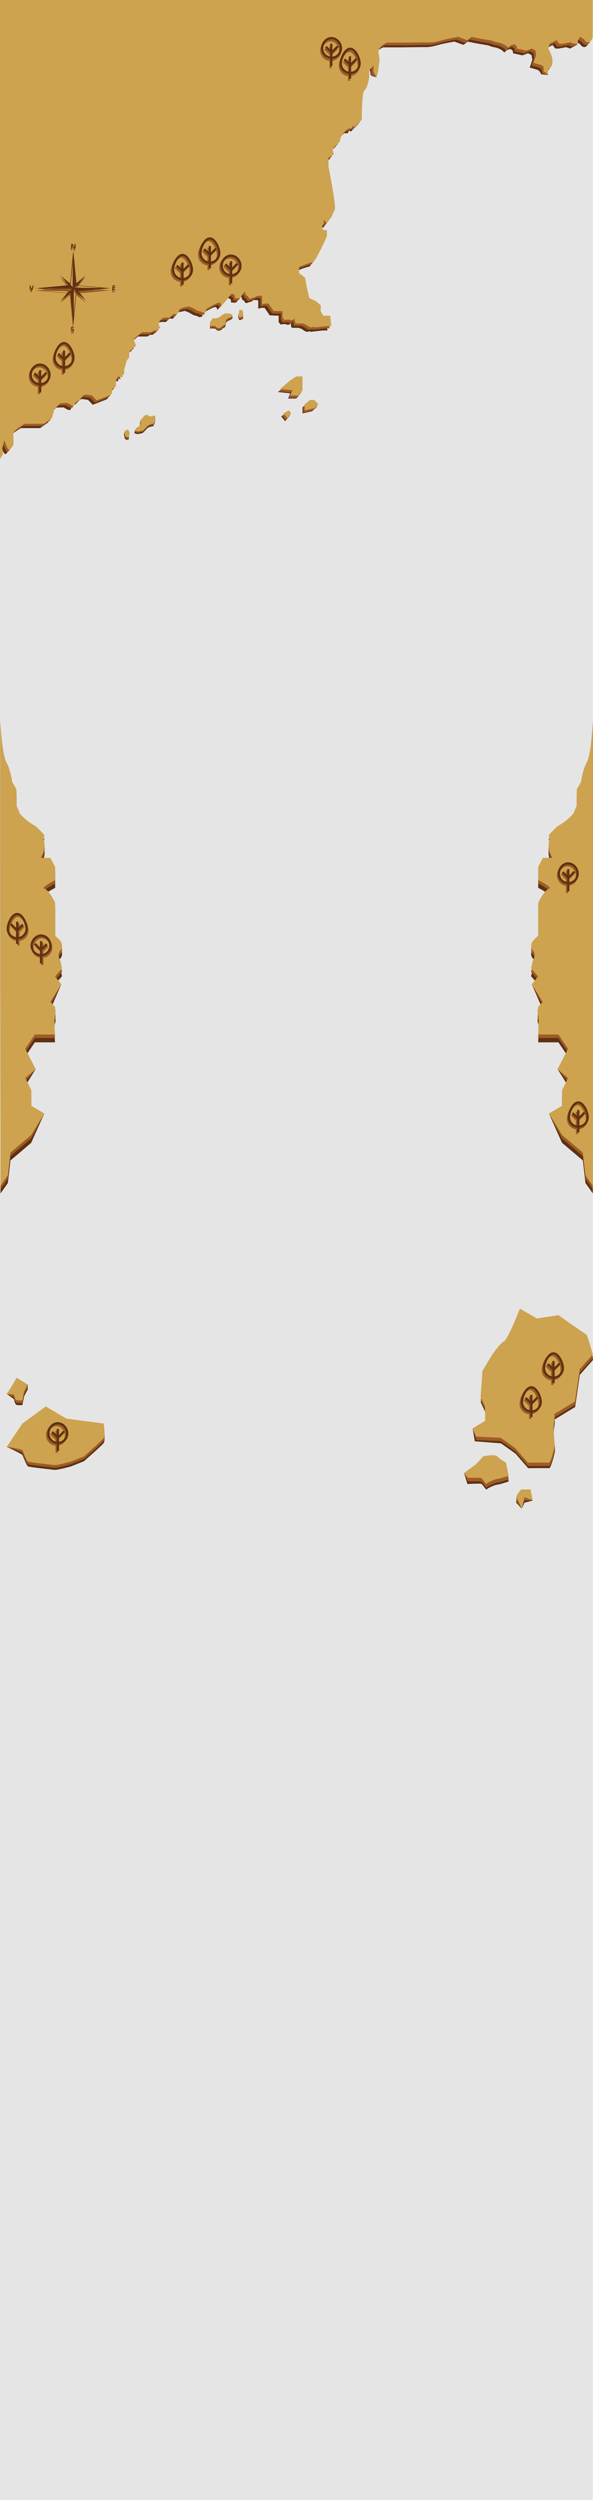 <?xml version="1.0" encoding="utf-8"?>
<!-- Generator: Adobe Illustrator 18.0.0, SVG Export Plug-In . SVG Version: 6.00 Build 0)  -->
<!DOCTYPE svg PUBLIC "-//W3C//DTD SVG 1.1//EN" "http://www.w3.org/Graphics/SVG/1.1/DTD/svg11.dtd">
<svg version="1.1" id="Layer_1" xmlns="http://www.w3.org/2000/svg" xmlns:xlink="http://www.w3.org/1999/xlink" x="0px" y="0px"
	 viewBox="1165.5 0 1177.3 4961" enable-background="new 1165.5 0 1177.3 4961" xml:space="preserve">
<g id="Layer_1_1_" display="none">
	<g display="inline">
		<g>
			<g>
				<g>
					<path fill="#5E3112" d="M1665.7,2283.2l1.7,4l1.9-4h4.6l2.8,3.7l6.7-2.2l5.3,0.3c0.3,1.7,5.7,4.3,5.7,4.3s5.1,3.4,5.1,4.4
						s-1.7,5.7,0,5.9c1.7,0.2,6.6,4.6,7.7,4.9c1,0.3,8,3.7,8,3.7v7.2c0,0,2.2,3.5,2.2,4.6s0.3,4.9,0,7.9c-0.3,3,0.2,20,0.2,20h-6.9
						l-0.7,8l-3.4,2.3h-4l-5.1,5c0,0-6.4,3.3-5.9,4.3c0.5,1,0,4.7,0,4.7l-10.6-5.4c0,0-0.3-5.1-1.4-5.1c-1,0-4.7-5.1-4.7-5.1
						l-7.5,8.7l-5,11.3l-8.4,4h-8.6l-5.5-2.7l3-2.2l-5.3-8.4l-7.4-1.3l-4.4-1l-2.1-4.4v-6.4l-3.4-7.8l-2.5-6.4l2.3-33.9l3.7,0.3
						l-1-9.4l1-5.7l5.1-5.3l5.1-1.3l4-1.5h7.6l9.2,3.7l8.8-3.7L1665.7,2283.2L1665.7,2283.2z"/>
				</g>
				<g>
					<path fill="#9F5B26" d="M1665.7,2279.8l1.7,4l1.9-4h4.6l2.8,3.9l6.7-2.2l5.3,0.3c0.3,1.7,5.7,4.3,5.7,4.3s5.1,3.4,5.1,4.4
						c0,1-1.7,5.7,0,5.9c1.7,0.2,6.6,4.6,7.7,4.9c1,0.3,8,3.7,8,3.7v7.2c0,0,2.2,3.5,2.2,4.6c0,1,0.3,5.2,0,8.2
						c-0.3,3,0.2,20.3,0.2,20.3h-6.9l-0.7,7.6l-3.4,1.9h-4l-5.1,5.2c0,0-6.4,3.4-5.9,4.3c0.5,1,0,4.7,0,4.7l-10.6-5.4
						c0,0-0.3-5.1-1.4-5.1c-1,0-4.7-5.1-4.7-5.1l-7.5,8.8l-5,11.5l-8.4,4.3h-8.6l-5.5-2.9l3-2.4l-5.3-8.4l-7.4-1.4l-4.4-1l-2.1-4.4
						v-6.4l-3.4-7.8l-2.5-6.4l2.3-33.9l3.7,0.3l-1-9.4l1-5.7l5.1-5.3l5.1-1.4l4-1.6h7.6l9.2,3.7l8.8-3.7L1665.7,2279.8
						L1665.7,2279.8z"/>
				</g>
				<g>
					<path fill="#CDA34F" d="M1667,2278l1.7,4l1.9-4h4.6l2.8,3.7l6.7-2.2l5.3,0.3c0.3,1.7,5.7,4.3,5.7,4.3s5.1,3.4,5.1,4.4
						c0,1-1.7,5.7,0,5.9c1.7,0.2,6.9,4.6,7.8,4.9c1,0.3,8.2,3.7,8.2,3.7v7.2c0,0,2,3.5,2,4.6s0.3,5.3-0.1,8.3s0.1,20.4,0.1,20.4
						h-6.9l-0.7,7.6l-3.4,1.9h-4l-5.1,5c0,0-6.4,3.3-5.9,4.3c0.5,1,0,4.7,0,4.7l-10.6-5.4c0,0-0.3-5.1-1.4-5.1s-4.7-5.1-4.7-5.1
						l-7.5,8.7l-5,11.2l-8.4,4h-8.6l-5.5-2.7l3-2.2l-5.3-8.4l-7.4-1.3l-4.6-1l-2.2-4.4v-6.4l-3.3-7.8l-2.4-6.4l2.3-33.9l3.7,0.3
						l-1-9.4l1-5.7l5.1-5.3l5.1-1.3l4-1.5h7.6l9.2,3.7l8.8-3.7L1667,2278L1667,2278z"/>
				</g>
			</g>
			<g>
				<g>
					<path fill="#5E3112" d="M1683.7,2405.4l-7-3.5l-9.9,1.7l-7.6-1.7c0,0-3.3,6.6-3.3,7.6c0,0.9-2.3,17.1-2.3,17.1l-13.3,8.6v-13
						l-5-3.6l-7.8,8.1l-4,13l1.4,9h-5.2v13v17.8l10.2,7.8l4.1,6.9l14.9,2.9l7.3,5.3l1.6-2.3c0,0,2.3-0.9,4-0.3
						c1.6,0.7,3.3,2.7,3.3,2.7l1.6,3.2c0,0,5.9-3.8,6.9-3.8s10.1-0.3,10.1-0.3l3.1-2.7c0,0,1.3-1.6,2.7-1.6c1.4,0,6.6-0.3,6.6-0.3
						l2-5.6l5.9-2l4.3-4.3l1.7-4v-2l-2.6-0.9l5.9-5.3l2.9-37.3l-5,5.3l0.3-11.5l-3.3-4.3l-3.6-4.3l-4-2.7l-1.3-4.3l-4-2.7
						L1683.7,2405.4z"/>
				</g>
				<g>
					<path fill="#9F5B26" d="M1683.7,2402.2l-7-3.5l-9.9,1.7l-7.6-1.7c0,0-3.3,6.6-3.3,7.6c0,0.9-2.3,17.1-2.3,17.1l-13.3,8.6v-13
						l-5-3.6l-7.8,8.1l-4,13.4l1.4,9.4h-5.2v12.4v17.8l10.2,7.8l4.1,6.9l14.9,2.9l7.3,5.3l1.6-2.3c0,0,2.3-0.9,4-0.3
						c1.6,0.7,3.3,2.7,3.3,2.7l1.6,3.2c0,0,5.9-3.8,6.9-3.8s10.1-0.3,10.1-0.3l3.1-2.7c0,0,1.3-1.6,2.7-1.6c1.4,0,6.6-0.3,6.6-0.3
						l2-5.6l5.9-2l4.3-4.3l1.7-4v-2l-2.6-0.9l5.9-5.3l2.9-37.3l-5,5.3l0.3-11.5l-3.3-4.3l-3.6-4.3l-4-2.7l-1.3-4.3l-4-2.7
						L1683.7,2402.2z"/>
				</g>
				<g>
					<path fill="#CDA34F" d="M1684.3,2399.6l-7-3.5l-9.9,1.7l-7.6-1.7c0,0-3.3,6.6-3.3,7.6s-2.2,17.1-2.2,17.1l-13.1,8.6v-13
						l-5.2-3.6l-7.9,8.1l-4,13.4l1.3,9.4h-5v12.4v17.8l10.1,7.8l4,6.9l14.9,2.9l7.3,5.3l1.6-2.3c0,0,2.3-0.9,4-0.3
						c1.6,0.7,3.3,2.7,3.3,2.7l1.6,3.2c0,0,5.9-3.8,6.9-3.8c0.9,0,10.1-0.3,10.1-0.3l3.1-2.7c0,0,1.3-1.6,2.7-1.6
						c1.4,0,6.6-0.3,6.6-0.3l2-5.6l5.9-2l4-4.3l1.4-4v-2l-2.2-0.9l6-5.3l3-37.3l-4.9,5.3l0.3-11.5l-3.3-4.3l-3.6-4.3l-4-2.7
						l-1.3-4.3l-4-2.7L1684.3,2399.6z"/>
				</g>
			</g>
			<g>
				<g>
					<path fill="#5E3112" d="M1624.8,2673.6l-0.9,5.7v6.3l-4,4.9l2.2,7.2v6.2c0,0,0.1,2.8,0.2,4.7s0.3,6.3,0.2,9.2
						c-0.2,2.9,2.4,7.9,2.4,7.9s2.8,6.9,2.8,10.9s4,6.3,4,6.3s8.9-1.3,9.9,0c0.9,1.3,5.9,7.6,5.9,7.6l5.3-1.6l1.6-1.6l3.6,4h3.3h8.2
						h5.7l2-5l8.2,0.7l6.9-4.6l15.5-9.6l2.9-9.9l-2.3-2l4.7-8.4l4-7.7V2693l-4.4-7.4c0,0,0.1-6.3,0.1-7.2c0-0.9,0-6.1,0-6.1
						l-0.1-1.3h-2h-4.9l-2-5.2h-5.4l-0.2-7.6l-3.8-2.9l-2.5-2.9l-9.2,2l-4.6-5.8h-7.4l-3.8,0.9l-4.9,1.4l-4.6-0.3l-12.1,9.2
						l-3.6-2.9l-5.3,4.9l-3.3,1.6l-3.4,4.3L1624.8,2673.6z"/>
				</g>
				<g>
					<path fill="#9F5B26" d="M1624.8,2670.4l-0.9,5.7v6.3l-4,4.9l2.2,7.2v6.2c0,0,0.1,2.8,0.2,4.7c0.1,2,0.3,6.3,0.2,9.2
						c-0.2,2.9,2.4,7.9,2.4,7.9s2.8,6.9,2.8,10.9c0,4,4,6.3,4,6.3s8.9-1.3,9.9,0c0.9,1.3,5.9,7.6,5.9,7.6l5.3-1.6l1.6-1.8l3.6,3.9
						h3.3l8.2,0.9h5.7l2-5.3l8.2,0.5l6.9-4.7l15.5-9.6l2.9-9.9l-2.3-2l4.7-8.4l4-7.7v-11.7l-4.4-7.4c0,0,0.1-6.3,0.1-7.2
						s0-6.1,0-6.1l-0.1-0.7h-2h-4.9l-2-5.2h-5.4l-0.2-7.8l-3.8-3.1l-2.5-3l-9.2,2.2l-4.6-5.5h-7.4l-3.8,0.5l-4.9,1.2l-4.6-0.4
						l-12.1,9.1l-3.6-3l-5.3,4.9l-3.3,1.6l-3.4,4.3L1624.8,2670.4z"/>
				</g>
				<g>
					<path fill="#CDA34F" d="M1624.8,2667.8l-0.9,5.7v6.3l-4,4.9l2.2,7.2v6.2c0,0,0.1,2.8,0.2,4.7s0.3,6.3,0.2,9.2
						c-0.3,2.9,2.4,7.9,2.4,7.9s2.8,6.9,2.8,10.9s4,6.3,4,6.3s8.9-1.3,9.9,0c0.9,1.3,5.9,7.6,5.9,7.6l5.3-1.6l1.6-1.8l3.6,3.9h3.3
						l8.2,0.9h5.7l2-5.3l8.2,0.5l6.9-4.7l15.5-9.6l2.9-9.9l-2.3-2l4.7-8.4l4-7.7v-11.7l-4.4-7.4c0,0,0.1-6.3,0.1-7.2s0-6.1,0-6.1
						l-0.1-0.7h-2h-4.9l-2-5.2h-5.4l-0.2-7.8l-3.8-3.1l-2.5-3l-9.2,2.2l-4.6-5.5h-7.4l-3.8,0.5l-4.9,1.2l-4.6-0.4l-12.1,9.2l-3.6-3
						l-5.3,4.9l-3.3,1.6l-3.4,4.3L1624.8,2667.8z"/>
				</g>
			</g>
			<g>
				<g>
					<path fill="#5E3112" d="M1648.4,2622.8l2.7,2.8l5.3-2.8l4.9,2.3l2.2,2.9l7.9-1.9h9.8l1.3-2.8l6.2-1.6h4.7l3.8-5.3
						c0,0,3.3-1.5,4.3-1.8c0.9-0.3,4-8.6,4-8.6l-2-3.4c0,0,3.3-3.6,4.6-3.6s5.1,2.3,4.7,0c-0.4-2.3,2.2-10.2,2.2-10.2v-7.2v-5.4
						l-6.9,0.2l3.8-8.9l4.3-6.5l-3.5-6.5l-0.9-5.6l-2.6-2h-4.7c0,0,2.2-8.1,0.9-8.1c-1.3,0-10.2-7.4-10.2-7.4h-4.4l-5.1-3.5
						l-3.1-1.6h-4.7c0,0-5.4,0.5-6.4,0.4c-0.9-0.2-4.6,2.2-4.6,2.2h-5.3c0,0-2.6,0.8-4.6,0.8c-2,0-7.6,1.5-7.6,1.5l-2.6,0.3l-4-1.4
						l-2-0.3l-3.6,2.9l-2.3,6.5l-3.6,3.3l-2.4,2l-1.7,6.2v15.9l-6.7,4.1l2.5,8.2l-2.4,5.9l0.6,3.6v2.3l2.6,9.5l0.9,3.4l1.9,2.8
						l3.2-5.8l2.8,0.3l0.8,5.3v2.8l3.2,4.1l3.5,4.6L1648.4,2622.8z"/>
				</g>
				<g>
					<path fill="#9F5B26" d="M1648.4,2619.6l2.7,2.8l5.3-2.8l4.9,2.3l2.2,3.2l7.9-1.6h9.8l1.3-3.2l6.2-2h4.7l3.8-5.2
						c0,0,3.3-1.4,4.3-1.7c0.9-0.3,4-8.6,4-8.6l-2-3.3c0,0,3.3-3.6,4.6-3.6s5.1,2.3,4.7,0c-0.4-2.3,2.2-10.2,2.2-10.2v-7.2v-5.4
						l-6.9,0.2l3.8-8.9l4.3-6.5l-3.5-6.5l-0.9-5.8l-2.6-2.2h-4.7c0,0,2.2-8.1,0.9-8.1c-1.3,0-10.2-7.4-10.2-7.4h-4.4l-5.1-3.1
						l-3.1-1.2h-4.7c0,0-5.4,0.5-6.4,0.4c-0.9-0.2-4.6,2.2-4.6,2.2h-5.3c0,0-2.6,0.5-4.6,0.5c-2,0-7.6,1.3-7.6,1.3l-2.6,0.2l-4-1.4
						l-2-0.3l-3.6,2.9l-2.3,6.5l-3.6,3.3l-2.4,2l-1.7,6.2v15.9l-6.7,4.1l2.5,8.2l-2.4,5.9l0.6,3.6v2.3l2.6,9.5l0.9,3.4l1.9,2.8
						l3.2-5.8l2.8,0.3l0.8,5.3v2.8l3.2,4.1l3.5,4.6L1648.4,2619.6z"/>
				</g>
				<g>
					<path fill="#CDA34F" d="M1648.4,2617.1l2.7,2.8l5.3-2.8l4.9,2.3l2.2,3.2l7.9-1.6h9.8l1.3-3.2l6.2-2h4.7l3.8-5.2
						c0,0,3.3-1.4,4.3-1.7c0.9-0.3,4-8.6,4-8.6l-2-3.3c0,0,3.3-3.6,4.6-3.6s5.1,2.3,4.7,0c-0.4-2.3,2.2-10.2,2.2-10.2v-7.2v-5.4
						l-6.9,0.2l3.8-8.9l4.3-6.5l-3.5-6.5l-0.9-5.8l-2.6-2.2h-4.7c0,0,2.2-7.7,0.9-7.7c-1.3,0-10.2-7-10.2-7h-4.4l-5.1-3.5l-3.1-1.6
						h-4.7c0,0-5.4,0.5-6.4,0.4c-0.9-0.2-4.6,2.2-4.6,2.2h-5.3c0,0-2.6,0.5-4.6,0.5c-2,0-7.6,1.3-7.6,1.3l-2.6,0.2l-4-1.4l-2-0.3
						l-3.6,2.9l-2.3,6.5l-3.6,3.3l-2.4,2l-1.7,6.2v15.9l-6.7,4.1l2.5,8.2l-2.4,5.9l0.6,3.6v2.3l2.6,9.5l0.9,3.4l1.9,2.8l3.2-5.8
						l2.8,0.3l0.8,5.3v2.8l3.2,4.1l3.5,4.6L1648.4,2617.1z"/>
				</g>
			</g>
		</g>
		<g>
			<path fill="#603813" d="M1732.6,2704l-0.1-8.6l17.3-0.2l0.1,8.6L1732.6,2704z M1767.3,2703.7l-0.1-8.6l17.3-0.2l0.1,8.6
				L1767.3,2703.7z M1801.8,2703.3l-0.1-8.6l17.3-0.2l0.1,8.6L1801.8,2703.3z M1836.4,2703l-0.1-8.6l17.2-0.2l0.1,8.6L1836.4,2703z
				 M1870.9,2702.7l-0.1-8.6l17.2-0.2l0.1,8.6L1870.9,2702.7z M1905.5,2702.4l-0.1-8.6l17.2-0.2l0.1,8.6L1905.5,2702.4z
				 M1940,2702.1l-0.1-8.6l17.2-0.2l0.1,8.6L1940,2702.1z M1974.6,2701.8l-0.1-8.6l17.3-0.2l0.1,8.6L1974.6,2701.8z M2009.1,2701.6
				l-0.1-8.6c6-0.1,11.9-0.1,17.3-0.1l0.1,8.6C2020.9,2701.5,2015.1,2701.6,2009.1,2701.6z M2043.7,2701.4l-0.1-8.6
				c6.7,0,12.6-0.1,17.3-0.1v8.6C2056.2,2701.3,2050.4,2701.3,2043.7,2701.4z M2079.2,2700l-2.1-8.4c4.9-1.2,9.4-3.5,13.2-7l5.8,6.5
				C2091.1,2695.6,2085.5,2698.5,2079.2,2700z M2107.2,2676.2l-7.7-4c2.2-4.4,4.1-9.6,5.6-15.3l8.4,2.2
				C2112,2665.5,2109.8,2671.3,2107.2,2676.2z M2116.7,2641.6l-8.5-0.9c0.7-6.3,0.9-11.6,0.9-14.9c0-0.7,0-1.3,0-1.7l8.6-0.2
				c0,0.5,0,1.1,0,1.9C2117.7,2629.3,2117.5,2634.9,2116.7,2641.6z M2105.9,2608.4c-1.7-5.1-4.1-9.9-7.2-14.2l7.1-4.9
				c3.5,5,6.3,10.5,8.3,16.4L2105.9,2608.4z M2087.7,2582.6c-4.1-3.4-8.8-6.2-13.7-8.4l3.5-7.8c5.6,2.5,10.9,5.8,15.6,9.6
				L2087.7,2582.6z M2059,2571.8h-17.2v-8.6h17.2V2571.8z M2024.5,2571.8h-17.2v-8.6h17.2V2571.8z M1990.1,2571.8h-17.2v-8.6h17.2
				V2571.8z M1955.6,2571.8h-17.2v-8.6h17.2V2571.8z M1921.1,2571.8h-17.2v-8.6h17.2V2571.8z M1886.7,2571.8h-17.2v-8.6h17.2V2571.8
				z M1852.2,2571.8H1835v-8.6h17.2V2571.8z M1817.8,2571.8h-17.2v-8.6h17.2V2571.8z M1783.3,2571.8h-17.2v-8.6h17.2V2571.8z
				 M1748.8,2571.8h-17.2v-8.6h17.2V2571.8z"/>
		</g>
		<g>
			<path fill="#603813" d="M1732.6,2458.4l-0.1-8.6l17.3-0.2l0.1,8.6L1732.6,2458.4z M1767.3,2458.1l-0.1-8.6l17.3-0.2l0.1,8.6
				L1767.3,2458.1z M1801.8,2457.8l-0.1-8.6l17.3-0.2l0.1,8.6L1801.8,2457.8z M1836.4,2457.5l-0.1-8.6l17.2-0.2l0.1,8.6
				L1836.4,2457.5z M1870.9,2457.2l-0.1-8.6l17.2-0.2l0.1,8.6L1870.9,2457.2z M1905.5,2456.9l-0.1-8.6l17.2-0.2l0.1,8.6
				L1905.5,2456.9z M1940,2456.5l-0.1-8.6l17.2-0.2l0.1,8.6L1940,2456.5z M1974.6,2456.3l-0.1-8.6l17.3-0.2l0.1,8.6L1974.6,2456.3z
				 M2009.1,2456l-0.1-8.6c6-0.1,11.9-0.1,17.3-0.1l0.1,8.6C2020.9,2455.9,2015.1,2456,2009.1,2456z M2043.7,2455.9l-0.1-8.6
				c6.7,0,12.6-0.1,17.3-0.1v8.6C2056.2,2455.8,2050.4,2455.8,2043.7,2455.9z M2079.2,2454.5l-2.1-8.4c4.9-1.2,9.4-3.5,13.2-7
				l5.8,6.5C2091.1,2450,2085.5,2452.9,2079.2,2454.5z M2107.2,2430.6l-7.7-4c2.2-4.4,4.1-9.6,5.6-15.3l8.4,2.2
				C2112,2419.9,2109.8,2425.7,2107.2,2430.6z M2116.7,2396.1l-8.5-0.9c0.7-6.3,0.9-11.6,0.9-14.9c0-0.7,0-1.3,0-1.7l8.6-0.2
				c0,0.5,0,1.1,0,1.9C2117.7,2383.7,2117.5,2389.3,2116.7,2396.1z M2105.9,2362.9c-1.7-5.1-4.1-9.9-7.2-14.2l7.1-4.9
				c3.5,5,6.3,10.5,8.3,16.4L2105.9,2362.9z M2087.7,2337c-4.1-3.4-8.8-6.2-13.7-8.4l3.5-7.8c5.6,2.5,10.9,5.8,15.6,9.6L2087.7,2337
				z M2059,2326.3h-17.2v-8.6h17.2V2326.3z M2024.5,2326.3h-17.2v-8.6h17.2V2326.3z M1990.1,2326.3h-17.2v-8.6h17.2V2326.3z
				 M1955.6,2326.3h-17.2v-8.6h17.2V2326.3z M1921.1,2326.3h-17.2v-8.6h17.2V2326.3z M1886.7,2326.3h-17.2v-8.6h17.2V2326.3z
				 M1852.2,2326.3H1835v-8.6h17.2V2326.3z M1817.8,2326.3h-17.2v-8.6h17.2V2326.3z M1783.3,2326.3h-17.2v-8.6h17.2V2326.3z
				 M1748.8,2326.3h-17.2v-8.6h17.2V2326.3z"/>
		</g>
	</g>
	<g display="inline">
		<g>
			<g>
				<path fill="#603813" d="M1668.4,2322c3.7,0,6.6,0.9,8.8,2.9c2.2,2,3.2,4.7,3.2,8c0,3.9-1.2,7-3.7,9.1c-2.4,2.2-5.9,3.3-10.4,3.3
					c-4,0-7.3-0.7-9.6-2v-5.3c1.4,0.8,2.9,1.4,4.7,1.8c1.7,0.4,3.4,0.6,4.9,0.6c2.7,0,4.7-0.6,6-1.8c1.4-1.2,2.1-2.9,2.1-5.2
					c0-4.4-2.8-6.5-8.4-6.5c-0.8,0-1.7,0.1-2.9,0.3c-1.2,0.2-2.2,0.3-3,0.5l-2.7-1.6l1.4-17.8h19v5.3h-13.9l-0.9,9
					c0.6-0.1,1.3-0.3,2.2-0.3C1666.2,2322.1,1667.2,2322,1668.4,2322z"/>
			</g>
		</g>
		<g>
			<g>
				<path fill="#603813" d="M1668.4,2451.5c3.7,0,6.6,0.9,8.8,2.9c2.2,2,3.2,4.7,3.2,8c0,3.9-1.2,7-3.7,9.1
					c-2.4,2.2-5.9,3.3-10.4,3.3c-4,0-7.3-0.7-9.6-2v-5.3c1.4,0.8,2.9,1.4,4.7,1.8c1.7,0.4,3.4,0.6,4.9,0.6c2.7,0,4.7-0.6,6-1.8
					c1.4-1.2,2.1-2.9,2.1-5.2c0-4.4-2.8-6.5-8.4-6.5c-0.8,0-1.7,0.1-2.9,0.3c-1.1,0.2-2.2,0.3-3,0.5l-2.7-1.6l1.4-17.8h19v5.3h-13.9
					l-0.9,9c0.6-0.1,1.3-0.3,2.2-0.3C1666.2,2451.6,1667.2,2451.5,1668.4,2451.5z"/>
			</g>
		</g>
		<g>
			<g>
				<path fill="#603813" d="M1668.4,2570c3.7,0,6.6,0.9,8.8,2.9c2.2,2,3.2,4.7,3.2,8c0,3.9-1.2,7-3.7,9.1c-2.4,2.2-5.9,3.3-10.4,3.3
					c-4,0-7.3-0.7-9.6-2v-5.3c1.4,0.8,2.9,1.4,4.7,1.8c1.7,0.4,3.4,0.6,4.9,0.6c2.7,0,4.7-0.6,6-1.8c1.4-1.2,2.1-2.9,2.1-5.2
					c0-4.4-2.8-6.5-8.4-6.5c-0.8,0-1.7,0.1-2.9,0.3c-1.1,0.2-2.2,0.3-3,0.5l-2.7-1.6l1.4-17.8h19v5.3h-13.9l-0.9,9
					c0.6-0.1,1.3-0.3,2.2-0.3C1666.2,2570.1,1667.2,2570,1668.4,2570z"/>
			</g>
		</g>
		<g>
			<g>
				<path fill="#603813" d="M1656.1,2702.3c0-14.3,5.9-21.5,17.5-21.5c1.8,0,3.4,0.2,4.7,0.4v4.9c-1.3-0.3-2.8-0.5-4.4-0.5
					c-4,0-6.9,1-8.9,3.2c-2,2.1-3,5.5-3.2,10.1h0.3c0.8-1.4,1.9-2.4,3.3-3.1c1.4-0.8,3.1-1.1,5-1.1c3.4,0,5.9,1,7.8,3
					c1.9,2.1,2.8,4.8,2.8,8.3c0,3.9-1,6.9-3.2,9.1s-5.1,3.4-8.8,3.4c-2.6,0-4.9-0.6-6.8-1.9c-1.9-1.3-3.4-3.1-4.5-5.5
					C1656.6,2708.6,1656.1,2705.6,1656.1,2702.3z M1668.9,2713.5c2,0,3.5-0.7,4.7-2c1.1-1.3,1.6-3.2,1.6-5.6c0-2.1-0.5-3.8-1.6-5
					s-2.6-1.8-4.7-1.8c-1.3,0-2.4,0.3-3.5,0.8c-1,0.5-1.9,1.3-2.5,2.2c-0.6,0.9-0.9,1.9-0.9,2.9c0,2.3,0.6,4.3,1.9,5.9
					C1665.3,2712.7,1666.9,2713.5,1668.9,2713.5z"/>
			</g>
		</g>
	</g>
	<g display="inline">
		<g>
			<path fill="#603813" d="M1738.2,2298.8v1.1l-2.2,0.3c0.2,0.3,0.3,0.6,0.5,0.9c0.2,0.4,0.3,0.9,0.3,1.4c0,1.1-0.3,2.1-1.1,2.7
				c-0.8,0.7-1.8,1-3.2,1c-0.3,0-0.7,0-0.9-0.1c-0.8,0.4-1.1,0.9-1.1,1.5c0,0.3,0.2,0.5,0.4,0.7c0.3,0.2,0.7,0.3,1.4,0.3h2.1
				c1.2,0,2.2,0.3,2.8,0.8c0.7,0.5,1,1.3,1,2.3c0,1.3-0.5,2.2-1.6,2.9c-1,0.7-2.5,1-4.5,1c-1.6,0-2.7-0.3-3.4-0.9
				c-0.8-0.6-1.2-1.4-1.2-2.4c0-0.7,0.3-1.3,0.7-1.8s1.1-0.9,1.9-1c-0.3-0.2-0.5-0.3-0.8-0.6c-0.2-0.3-0.3-0.6-0.3-0.9
				c0-0.4,0.1-0.8,0.3-1.1c0.3-0.3,0.6-0.6,1-0.9c-0.6-0.3-1.1-0.7-1.5-1.3c-0.3-0.6-0.6-1.3-0.6-2c0-1.3,0.3-2.2,1.1-2.9
				s1.8-1,3.2-1c0.6,0,1.1,0.1,1.6,0.2L1738.2,2298.8L1738.2,2298.8z M1729,2312.2c0,0.6,0.3,1.1,0.8,1.4s1.3,0.5,2.2,0.5
				c1.5,0,2.6-0.3,3.3-0.7c0.7-0.4,1-1,1-1.8c0-0.6-0.2-1-0.6-1.3c-0.3-0.3-1.1-0.3-2.2-0.3h-2c-0.8,0-1.4,0.2-1.8,0.6
				C1729.4,2311,1729,2311.5,1729,2312.2z M1730,2302.5c0,0.8,0.3,1.4,0.7,1.8c0.4,0.4,1.1,0.6,1.9,0.6c1.7,0,2.6-0.9,2.6-2.5
				c0-1.7-0.9-2.6-2.6-2.6c-0.9,0-1.5,0.3-1.9,0.7C1730.2,2300.9,1730,2301.6,1730,2302.5z"/>
			<path fill="#603813" d="M1748.5,2310.3v-7.5c0-0.9-0.2-1.6-0.6-2.1c-0.4-0.4-1.1-0.7-2-0.7c-1.2,0-2.1,0.3-2.7,0.9
				c-0.5,0.7-0.9,1.7-0.9,3.3v6h-1.7V2294h1.7v4.9c0,0.6,0,1.1-0.1,1.5h0.1c0.3-0.5,0.9-0.9,1.5-1.3c0.6-0.3,1.4-0.5,2.2-0.5
				c1.4,0,2.5,0.3,3.2,1c0.7,0.7,1,1.7,1,3.2v7.5L1748.5,2310.3L1748.5,2310.3z"/>
			<path fill="#603813" d="M1753.7,2295.7c0-0.4,0.1-0.7,0.3-0.9c0.2-0.2,0.4-0.3,0.8-0.3c0.3,0,0.5,0.1,0.7,0.3
				c0.2,0.2,0.3,0.5,0.3,0.9c0,0.3-0.1,0.7-0.3,0.9c-0.2,0.2-0.4,0.3-0.7,0.3c-0.3,0-0.5-0.1-0.8-0.3
				C1753.7,2296.4,1753.7,2296,1753.7,2295.7z M1755.6,2310.3h-1.7v-11.5h1.7V2310.3z"/>
			<path fill="#603813" d="M1763.9,2310.5c-1.6,0-2.9-0.5-3.9-1.6c-0.9-1-1.4-2.5-1.4-4.4s0.4-3.4,1.4-4.5c0.9-1,2.2-1.6,4-1.6
				c0.5,0,1.1,0.1,1.6,0.2c0.5,0.1,0.9,0.3,1.3,0.4l-0.5,1.5c-0.3-0.2-0.8-0.3-1.3-0.3c-0.4-0.1-0.9-0.2-1.2-0.2
				c-2.3,0-3.5,1.5-3.5,4.5c0,1.4,0.3,2.5,0.9,3.3s1.4,1.1,2.5,1.1c0.9,0,2-0.2,2.9-0.6v1.6
				C1766.1,2310.3,1765,2310.5,1763.9,2310.5z"/>
			<path fill="#603813" d="M1769.3,2295.7c0-0.4,0.1-0.7,0.3-0.9c0.2-0.2,0.4-0.3,0.8-0.3c0.3,0,0.5,0.1,0.7,0.3
				c0.2,0.2,0.3,0.5,0.3,0.9c0,0.3-0.1,0.7-0.3,0.9c-0.2,0.2-0.4,0.3-0.7,0.3c-0.3,0-0.5-0.1-0.8-0.3
				C1769.5,2296.4,1769.3,2296,1769.3,2295.7z M1771.2,2310.3h-1.7v-11.5h1.7V2310.3z"/>
			<path fill="#603813" d="M1778.7,2309.1c0.3,0,0.6,0,0.9-0.1c0.3-0.1,0.5-0.1,0.7-0.2v1.4c-0.2,0.1-0.4,0.2-0.9,0.3
				c-0.3,0.1-0.7,0.1-1,0.1c-2.2,0-3.4-1.2-3.4-3.5v-6.9h-1.6v-0.9l1.6-0.7l0.8-2.5h1v2.7h3.4v1.4h-3.4v6.8c0,0.7,0.2,1.2,0.5,1.6
				C1777.7,2308.9,1778.1,2309.1,1778.7,2309.1z"/>
			<path fill="#603813" d="M1792.5,2304.6c0,1.9-0.4,3.4-1.4,4.4s-2.2,1.6-4,1.6c-1,0-2-0.3-2.8-0.7c-0.8-0.4-1.4-1.2-1.8-2.1
				s-0.7-2-0.7-3.2c0-1.9,0.4-3.4,1.4-4.4c0.9-1,2.2-1.6,3.9-1.6c1.6,0,2.9,0.5,3.9,1.6C1792.1,2301.3,1792.5,2302.8,1792.5,2304.6z
				 M1783.7,2304.6c0,1.5,0.3,2.6,0.9,3.4c0.6,0.8,1.5,1.1,2.6,1.1c1.1,0,2-0.3,2.6-1.1s0.9-1.9,0.9-3.4s-0.3-2.6-0.9-3.4
				s-1.5-1.1-2.6-1.1c-1.1,0-2,0.3-2.6,1.1C1784.1,2302,1783.7,2303.1,1783.7,2304.6z"/>
			<path fill="#603813" d="M1800.9,2298.6c0.5,0,0.9,0,1.4,0.1l-0.3,1.6c-0.5-0.1-0.9-0.2-1.3-0.2c-0.9,0-1.7,0.3-2.4,1.1
				c-0.7,0.8-1,1.7-1,2.8v6.2h-1.7v-11.5h1.5l0.2,2.2h0.1c0.4-0.8,0.9-1.3,1.6-1.7C1799.5,2298.8,1800.1,2298.6,1800.9,2298.6z"/>
			<path fill="#603813" d="M1804.2,2295.7c0-0.4,0.1-0.7,0.3-0.9c0.2-0.2,0.4-0.3,0.8-0.3c0.3,0,0.5,0.1,0.7,0.3
				c0.2,0.2,0.3,0.5,0.3,0.9c0,0.3-0.1,0.7-0.3,0.9c-0.2,0.2-0.4,0.3-0.7,0.3c-0.3,0-0.5-0.1-0.8-0.3
				C1804.3,2296.4,1804.2,2296,1804.2,2295.7z M1806.1,2310.3h-1.7v-11.5h1.7V2310.3z"/>
			<path fill="#603813" d="M1820,2310.5c-1.6,0-2.9-0.5-3.9-1.6c-0.9-1-1.4-2.5-1.4-4.4s0.4-3.4,1.4-4.5c0.9-1,2.2-1.6,4-1.6
				c0.5,0,1.1,0.1,1.6,0.2c0.5,0.1,0.9,0.3,1.3,0.4l-0.5,1.5c-0.3-0.2-0.8-0.3-1.3-0.3c-0.4-0.1-0.9-0.2-1.2-0.2
				c-2.3,0-3.5,1.5-3.5,4.5c0,1.4,0.3,2.5,0.9,3.3s1.4,1.1,2.5,1.1c0.9,0,2-0.2,2.9-0.6v1.6
				C1822.2,2310.3,1821.2,2310.5,1820,2310.5z"/>
			<path fill="#603813" d="M1832.7,2310.3l-0.3-1.6h-0.1c-0.6,0.7-1.1,1.2-1.7,1.5c-0.6,0.3-1.3,0.3-2.2,0.3c-1.1,0-2.1-0.3-2.7-0.9
				c-0.7-0.6-0.9-1.5-0.9-2.5c0-2.3,1.9-3.5,5.6-3.6l2-0.1v-0.7c0-0.9-0.2-1.6-0.6-2c-0.4-0.4-1-0.7-1.9-0.7c-0.9,0-2.1,0.3-3.3,0.9
				l-0.5-1.4c0.6-0.3,1.2-0.5,1.9-0.7c0.7-0.2,1.4-0.3,2.1-0.3c1.4,0,2.4,0.3,3,0.9c0.7,0.6,1,1.6,1,2.9v7.8L1832.7,2310.3
				L1832.7,2310.3z M1829.8,2297.2c-0.9,0-1.7-0.3-2.3-0.7c-0.5-0.5-0.9-1.2-0.9-2.1h1.1c0,0.3,0.2,0.6,0.3,0.8
				c0.2,0.2,0.3,0.3,0.6,0.4c0.3,0.1,0.7,0.2,1.3,0.2c0.7,0,1.2-0.1,1.6-0.3c0.3-0.3,0.5-0.6,0.6-1h1.1c-0.1,0.9-0.4,1.6-0.9,2.1
				C1831.5,2297.1,1830.8,2297.2,1829.8,2297.2z M1828.8,2309.1c1.1,0,2-0.3,2.6-0.9s0.9-1.5,0.9-2.5v-1l-1.7,0.1
				c-1.4,0.1-2.4,0.3-3,0.7c-0.6,0.3-0.9,0.9-0.9,1.8c0,0.6,0.2,1.1,0.6,1.5C1827.6,2309,1828.1,2309.1,1828.8,2309.1z"/>
			<path fill="#603813" d="M1842.9,2298.6c0.5,0,0.9,0,1.4,0.1l-0.3,1.6c-0.5-0.1-0.9-0.2-1.3-0.2c-0.9,0-1.7,0.3-2.4,1.1
				c-0.7,0.8-1,1.7-1,2.8v6.2h-1.7v-11.5h1.5l0.2,2.2h0.1c0.4-0.8,0.9-1.3,1.6-1.7C1841.5,2298.8,1842.2,2298.6,1842.9,2298.6z"/>
			<path fill="#603813" d="M1856.4,2304.6c0,1.9-0.4,3.4-1.4,4.4s-2.2,1.6-4,1.6c-1,0-2-0.3-2.8-0.7c-0.8-0.4-1.4-1.2-1.8-2.1
				s-0.7-2-0.7-3.2c0-1.9,0.4-3.4,1.4-4.4c0.9-1,2.2-1.6,3.9-1.6c1.6,0,2.9,0.5,3.9,1.6C1855.9,2301.3,1856.4,2302.8,1856.4,2304.6z
				 M1847.7,2304.6c0,1.5,0.3,2.6,0.9,3.4c0.6,0.8,1.5,1.1,2.6,1.1c1.1,0,2-0.3,2.6-1.1c0.6-0.8,0.9-1.9,0.9-3.4s-0.3-2.6-0.9-3.4
				c-0.6-0.8-1.5-1.1-2.6-1.1c-1.1,0-2,0.3-2.6,1.1C1847.9,2302,1847.7,2303.1,1847.7,2304.6z"/>
			<path fill="#603813" d="M1864.7,2298.6c0.5,0,0.9,0,1.4,0.1l-0.3,1.6c-0.5-0.1-0.9-0.2-1.3-0.2c-0.9,0-1.7,0.3-2.4,1.1
				c-0.7,0.8-1,1.7-1,2.8v6.2h-1.7v-11.5h1.5l0.2,2.2h0.1c0.4-0.8,0.9-1.3,1.6-1.7C1863.3,2298.8,1864,2298.6,1864.7,2298.6z"/>
			<path fill="#603813" d="M1875.3,2310.3l-0.3-1.6h-0.1c-0.6,0.7-1.1,1.2-1.7,1.5c-0.6,0.3-1.3,0.3-2.2,0.3c-1.1,0-2.1-0.3-2.7-0.9
				c-0.7-0.6-0.9-1.5-0.9-2.5c0-2.3,1.9-3.5,5.6-3.6l2-0.1v-0.7c0-0.9-0.2-1.6-0.6-2c-0.4-0.4-1-0.7-1.9-0.7c-0.9,0-2.1,0.3-3.3,0.9
				l-0.5-1.4c0.6-0.3,1.2-0.5,1.9-0.7c0.7-0.2,1.4-0.3,2.1-0.3c1.4,0,2.4,0.3,3,0.9c0.7,0.6,1,1.6,1,2.9v7.8L1875.3,2310.3
				L1875.3,2310.3z M1871.4,2309.1c1.1,0,2-0.3,2.6-0.9c0.6-0.6,0.9-1.5,0.9-2.5v-1l-1.7,0.1c-1.4,0.1-2.4,0.3-3,0.7
				c-0.6,0.3-0.9,0.9-0.9,1.8c0,0.6,0.2,1.1,0.6,1.5C1870.1,2309,1870.7,2309.1,1871.4,2309.1z"/>
			<path fill="#603813" d="M1893.2,2307.1c0,1-0.4,1.9-1.2,2.5c-0.8,0.6-1.9,0.9-3.4,0.9c-1.6,0-2.8-0.3-3.6-0.7v-1.6
				c0.5,0.3,1.1,0.5,1.8,0.7c0.6,0.2,1.2,0.3,1.8,0.3c0.9,0,1.6-0.2,2.1-0.4c0.5-0.3,0.8-0.8,0.8-1.3c0-0.4-0.2-0.9-0.6-1.1
				c-0.4-0.3-1.1-0.7-2.2-1.1c-1-0.4-1.8-0.8-2.3-1c-0.4-0.3-0.8-0.6-1-1c-0.3-0.3-0.3-0.9-0.3-1.4c0-0.9,0.3-1.7,1.1-2.2
				c0.8-0.5,1.8-0.8,3.2-0.8c1.2,0,2.4,0.3,3.6,0.8l-0.6,1.4c-1.1-0.5-2.2-0.7-3.1-0.7c-0.9,0-1.5,0.2-1.9,0.4s-0.6,0.6-0.6,1
				c0,0.3,0.1,0.6,0.3,0.8c0.2,0.3,0.4,0.4,0.8,0.6c0.3,0.2,1,0.5,2,0.9c1.4,0.5,2.3,1,2.8,1.5
				C1892.9,2305.8,1893.2,2306.5,1893.2,2307.1z"/>
			<path fill="#603813" d="M1903.2,2310.3l-0.3-1.6h-0.1c-0.6,0.7-1.1,1.2-1.7,1.5c-0.6,0.3-1.3,0.3-2.2,0.3c-1.1,0-2.1-0.3-2.7-0.9
				c-0.7-0.6-0.9-1.5-0.9-2.5c0-2.3,1.9-3.5,5.6-3.6l2-0.1v-0.7c0-0.9-0.2-1.6-0.6-2c-0.4-0.4-1-0.7-1.9-0.7c-0.9,0-2.1,0.3-3.3,0.9
				l-0.5-1.4c0.6-0.3,1.2-0.5,1.9-0.7c0.7-0.2,1.4-0.3,2.1-0.3c1.4,0,2.4,0.3,3,0.9c0.7,0.6,1,1.6,1,2.9v7.8L1903.2,2310.3
				L1903.2,2310.3z M1900.2,2297.2c-0.9,0-1.7-0.3-2.3-0.7c-0.5-0.5-0.9-1.2-0.9-2.1h1.1c0,0.3,0.2,0.6,0.3,0.8
				c0.2,0.2,0.3,0.3,0.6,0.4c0.3,0.1,0.7,0.2,1.3,0.2c0.7,0,1.2-0.1,1.6-0.3c0.3-0.3,0.5-0.6,0.6-1h1.1c-0.1,0.9-0.4,1.6-0.9,2.1
				C1902,2297.1,1901.2,2297.2,1900.2,2297.2z M1899.3,2309.1c1.1,0,2-0.3,2.6-0.9s0.9-1.5,0.9-2.5v-1l-1.7,0.1
				c-1.4,0.1-2.4,0.3-3,0.7c-0.6,0.3-0.9,0.9-0.9,1.8c0,0.6,0.2,1.1,0.6,1.5C1898.1,2309,1898.6,2309.1,1899.3,2309.1z"/>
			<path fill="#603813" d="M1915.5,2310.3h-1.7V2294h1.7V2310.3z"/>
			<path fill="#603813" d="M1924,2310.5c-1.7,0-3-0.5-4-1.6c-0.9-1-1.5-2.5-1.5-4.3c0-1.9,0.4-3.4,1.4-4.4c0.9-1.1,2.2-1.6,3.7-1.6
				c1.5,0,2.6,0.5,3.4,1.5c0.9,0.9,1.3,2.2,1.3,3.8v1.1h-8c0,1.4,0.3,2.4,1,3.1c0.7,0.7,1.6,1,2.8,1c1.2,0,2.5-0.3,3.7-0.8v1.6
				c-0.6,0.3-1.2,0.4-1.7,0.6C1925.5,2310.5,1924.8,2310.5,1924,2310.5z M1923.6,2300.1c-0.9,0-1.6,0.3-2.2,0.9
				c-0.5,0.6-0.9,1.5-0.9,2.5h6c0-1.1-0.3-2-0.8-2.5C1925.1,2300.3,1924.4,2300.1,1923.6,2300.1z"/>
			<path fill="#603813" d="M1946.2,2298.8v1.1l-2.2,0.3c0.2,0.3,0.3,0.6,0.5,0.9c0.2,0.4,0.3,0.9,0.3,1.4c0,1.1-0.3,2.1-1.1,2.7
				s-1.8,1-3.2,1c-0.3,0-0.7,0-0.9-0.1c-0.8,0.4-1.1,0.9-1.1,1.5c0,0.3,0.2,0.5,0.4,0.7c0.3,0.2,0.7,0.3,1.3,0.3h2.1
				c1.2,0,2.2,0.3,2.8,0.8c0.6,0.5,1,1.3,1,2.3c0,1.3-0.5,2.2-1.6,2.9s-2.5,1-4.5,1c-1.6,0-2.7-0.3-3.4-0.9
				c-0.8-0.6-1.2-1.4-1.2-2.4c0-0.7,0.3-1.3,0.7-1.8s1.1-0.9,1.9-1c-0.3-0.2-0.5-0.3-0.8-0.6c-0.2-0.3-0.3-0.6-0.3-0.9
				c0-0.4,0.1-0.8,0.3-1.1c0.3-0.3,0.6-0.6,1-0.9c-0.6-0.3-1.1-0.7-1.5-1.3c-0.3-0.6-0.6-1.3-0.6-2c0-1.3,0.3-2.2,1.1-2.9
				c0.8-0.7,1.8-1,3.2-1c0.6,0,1.1,0.1,1.6,0.2L1946.2,2298.8L1946.2,2298.8z M1937.1,2312.2c0,0.6,0.3,1.1,0.8,1.4s1.3,0.5,2.2,0.5
				c1.5,0,2.6-0.3,3.3-0.7c0.7-0.4,1-1,1-1.8c0-0.6-0.2-1-0.6-1.3c-0.3-0.3-1.1-0.3-2.2-0.3h-2.1c-0.8,0-1.4,0.2-1.8,0.6
				C1937.3,2311,1937.1,2311.5,1937.1,2312.2z M1938,2302.5c0,0.8,0.3,1.4,0.7,1.8c0.4,0.4,1.1,0.6,1.9,0.6c1.7,0,2.6-0.9,2.6-2.5
				c0-1.7-0.9-2.6-2.6-2.6c-0.9,0-1.5,0.3-1.9,0.7C1938.3,2300.9,1938,2301.6,1938,2302.5z"/>
			<path fill="#603813" d="M1955.7,2310.3l-0.3-1.6h-0.1c-0.6,0.7-1.1,1.2-1.7,1.5c-0.6,0.3-1.3,0.3-2.2,0.3c-1.1,0-2.1-0.3-2.7-0.9
				c-0.7-0.6-0.9-1.5-0.9-2.5c0-2.3,1.9-3.5,5.6-3.6l2-0.1v-0.7c0-0.9-0.2-1.6-0.6-2c-0.4-0.4-1-0.7-1.9-0.7c-0.9,0-2.1,0.3-3.3,0.9
				l-0.5-1.4c0.6-0.3,1.2-0.5,1.9-0.7c0.7-0.2,1.4-0.3,2.1-0.3c1.4,0,2.4,0.3,3,0.9c0.7,0.6,1,1.6,1,2.9v7.8L1955.7,2310.3
				L1955.7,2310.3z M1952.8,2297.2c-0.9,0-1.7-0.3-2.3-0.7c-0.5-0.5-0.9-1.2-0.9-2.1h1.1c0,0.3,0.2,0.6,0.3,0.8
				c0.2,0.2,0.3,0.3,0.6,0.4c0.3,0.1,0.7,0.2,1.3,0.2c0.7,0,1.2-0.1,1.6-0.3c0.3-0.3,0.5-0.6,0.6-1h1.1c-0.1,0.9-0.4,1.6-0.9,2.1
				C1954.5,2297.1,1953.7,2297.2,1952.8,2297.2z M1951.7,2309.1c1.1,0,2-0.3,2.6-0.9s0.9-1.5,0.9-2.5v-1l-1.7,0.1
				c-1.4,0.1-2.4,0.3-3,0.7c-0.6,0.3-0.9,0.9-0.9,1.8c0,0.6,0.2,1.1,0.6,1.5C1950.5,2309,1951,2309.1,1951.7,2309.1z"/>
			<path fill="#603813" d="M1968,2307.1c0,1-0.4,1.9-1.2,2.5c-0.8,0.6-1.9,0.9-3.4,0.9c-1.6,0-2.8-0.3-3.6-0.7v-1.6
				c0.5,0.3,1.1,0.5,1.8,0.7c0.6,0.2,1.2,0.3,1.8,0.3c0.9,0,1.6-0.2,2.1-0.4c0.5-0.3,0.8-0.8,0.8-1.3c0-0.4-0.2-0.9-0.6-1.1
				c-0.4-0.3-1.1-0.7-2.2-1.1c-1-0.4-1.8-0.8-2.3-1c-0.4-0.3-0.8-0.6-1-1c-0.3-0.3-0.3-0.9-0.3-1.4c0-0.9,0.3-1.7,1.1-2.2
				c0.8-0.5,1.8-0.8,3.2-0.8c1.2,0,2.4,0.3,3.6,0.8l-0.6,1.4c-1.1-0.5-2.2-0.7-3.1-0.7c-0.9,0-1.5,0.2-1.9,0.4s-0.6,0.6-0.6,1
				c0,0.3,0.1,0.6,0.3,0.8c0.2,0.3,0.4,0.4,0.8,0.6c0.3,0.2,1,0.5,2,0.9c1.4,0.5,2.3,1,2.8,1.5
				C1967.7,2305.8,1968,2306.5,1968,2307.1z"/>
			<path fill="#603813" d="M1975.8,2310.5c-1.7,0-3-0.5-4-1.6c-0.9-1-1.5-2.5-1.5-4.3c0-1.9,0.4-3.4,1.4-4.4
				c0.9-1.1,2.2-1.6,3.7-1.6c1.5,0,2.6,0.5,3.4,1.5c0.9,0.9,1.3,2.2,1.3,3.8v1.1h-7.9c0,1.4,0.3,2.4,1,3.1c0.7,0.7,1.6,1,2.8,1
				c1.2,0,2.5-0.3,3.7-0.8v1.6c-0.6,0.3-1.2,0.4-1.7,0.6C1977.2,2310.5,1976.5,2310.5,1975.8,2310.5z M1975.3,2300.1
				c-0.9,0-1.6,0.3-2.2,0.9s-0.9,1.5-0.9,2.5h6c0-1.1-0.3-2-0.8-2.5C1976.9,2300.3,1976.2,2300.1,1975.3,2300.1z"/>
			<path fill="#603813" d="M1990.4,2307.1c0,1-0.4,1.9-1.2,2.5s-1.9,0.9-3.4,0.9c-1.6,0-2.8-0.3-3.6-0.7v-1.6
				c0.5,0.3,1.1,0.5,1.8,0.7c0.6,0.2,1.2,0.3,1.8,0.3c0.9,0,1.6-0.2,2.1-0.4c0.5-0.3,0.8-0.8,0.8-1.3c0-0.4-0.2-0.9-0.6-1.1
				c-0.4-0.3-1.1-0.7-2.2-1.1c-1-0.4-1.8-0.8-2.3-1c-0.4-0.3-0.8-0.6-1-1c-0.3-0.3-0.3-0.9-0.3-1.4c0-0.9,0.3-1.7,1.1-2.2
				s1.8-0.8,3.2-0.8c1.2,0,2.4,0.3,3.6,0.8l-0.6,1.4c-1.1-0.5-2.2-0.7-3.1-0.7s-1.5,0.2-1.9,0.4s-0.6,0.6-0.6,1
				c0,0.3,0.1,0.6,0.3,0.8c0.2,0.3,0.4,0.4,0.8,0.6c0.3,0.2,1,0.5,2,0.9c1.4,0.5,2.3,1,2.8,1.5
				C1990.1,2305.8,1990.4,2306.5,1990.4,2307.1z M1987.9,2313.4c0,0.7-0.3,1.2-0.8,1.6c-0.5,0.3-1.3,0.5-2.4,0.5c-0.3,0-0.7,0-1-0.1
				v-1.1c0.3,0.1,0.7,0.1,1.1,0.1c0.5,0,0.9-0.1,1.3-0.2c0.3-0.2,0.4-0.4,0.4-0.8c0-0.3-0.2-0.5-0.4-0.7c-0.3-0.2-0.8-0.3-1.6-0.4
				l0.9-1.9h1.1l-0.6,1.2C1987.3,2311.8,1987.9,2312.4,1987.9,2313.4z"/>
			<path fill="#603813" d="M1997,2309.1c0.3,0,0.6,0,0.9-0.1c0.3-0.1,0.5-0.1,0.7-0.2v1.4c-0.2,0.1-0.4,0.2-0.9,0.3
				c-0.3,0.1-0.7,0.1-1,0.1c-2.2,0-3.4-1.2-3.4-3.5v-6.9h-1.6v-0.9l1.6-0.7l0.8-2.5h1v2.7h3.4v1.4h-3.4v6.8c0,0.7,0.2,1.2,0.5,1.6
				C1995.9,2308.9,1996.4,2309.1,1997,2309.1z"/>
			<path fill="#603813" d="M2000.7,2295.7c0-0.4,0.1-0.7,0.3-0.9c0.2-0.2,0.4-0.3,0.8-0.3c0.3,0,0.5,0.1,0.7,0.3
				c0.2,0.2,0.3,0.5,0.3,0.9c0,0.3-0.1,0.7-0.3,0.9c-0.2,0.2-0.4,0.3-0.7,0.3c-0.3,0-0.5-0.1-0.8-0.3
				C2000.8,2296.4,2000.7,2296,2000.7,2295.7z M2002.6,2310.3h-1.7v-11.5h1.7V2310.3z"/>
			<path fill="#603813" d="M2019.3,2307.1c0,1-0.4,1.9-1.2,2.5c-0.8,0.6-1.9,0.9-3.4,0.9c-1.6,0-2.8-0.3-3.6-0.7v-1.6
				c0.5,0.3,1.1,0.5,1.8,0.7c0.6,0.2,1.2,0.3,1.8,0.3c0.9,0,1.6-0.2,2.1-0.4c0.5-0.3,0.8-0.8,0.8-1.3c0-0.4-0.2-0.9-0.6-1.1
				c-0.4-0.3-1.1-0.7-2.2-1.1c-1-0.4-1.8-0.8-2.3-1c-0.4-0.3-0.8-0.6-1-1c-0.3-0.3-0.3-0.9-0.3-1.4c0-0.9,0.3-1.7,1.1-2.2
				s1.8-0.8,3.1-0.8c1.2,0,2.4,0.3,3.6,0.8l-0.6,1.4c-1.1-0.5-2.2-0.7-3.1-0.7s-1.5,0.2-1.9,0.4s-0.6,0.6-0.6,1
				c0,0.3,0.1,0.6,0.3,0.8c0.2,0.3,0.4,0.4,0.8,0.6c0.3,0.2,1,0.5,2,0.9c1.4,0.5,2.3,1,2.8,1.5
				C2018.9,2305.8,2019.3,2306.5,2019.3,2307.1z"/>
			<path fill="#603813" d="M2032.1,2304.6c0,1.9-0.4,3.4-1.4,4.4c-0.9,1-2.2,1.6-4,1.6c-1,0-2-0.3-2.8-0.7c-0.8-0.4-1.4-1.2-1.8-2.1
				s-0.7-2-0.7-3.2c0-1.9,0.4-3.4,1.4-4.4c0.9-1,2.2-1.6,3.9-1.6c1.6,0,2.9,0.5,3.9,1.6C2031.6,2301.4,2032.1,2302.8,2032.1,2304.6z
				 M2023.3,2304.6c0,1.5,0.3,2.6,0.9,3.4c0.6,0.8,1.5,1.1,2.6,1.1c1.1,0,2-0.3,2.6-1.1s0.9-1.9,0.9-3.4s-0.3-2.6-0.9-3.4
				s-1.5-1.1-2.6-1.1c-1.1,0-2,0.3-2.6,1.1C2023.6,2302,2023.3,2303.1,2023.3,2304.6z"/>
			<path fill="#603813" d="M2036.9,2310.3h-1.7V2294h1.7V2310.3z"/>
			<path fill="#603813" d="M2042.2,2298.8v7.5c0,0.9,0.2,1.6,0.6,2.1c0.4,0.4,1.1,0.7,2,0.7c1.2,0,2.1-0.3,2.7-0.9
				c0.5-0.7,0.9-1.7,0.9-3.2v-6h1.7v11.5h-1.5l-0.3-1.6h-0.1c-0.3,0.6-0.9,1-1.5,1.3c-0.6,0.3-1.4,0.4-2.2,0.4c-1.4,0-2.4-0.3-3.2-1
				c-0.7-0.7-1-1.7-1-3.2v-7.6L2042.2,2298.8L2042.2,2298.8z"/>
			<path fill="#603813" d="M2057.5,2309.1c0.3,0,0.6,0,0.9-0.1c0.3-0.1,0.5-0.1,0.7-0.2v1.4c-0.2,0.1-0.4,0.2-0.9,0.3
				c-0.3,0.1-0.7,0.1-1,0.1c-2.2,0-3.4-1.2-3.4-3.5v-6.9h-1.6v-0.9l1.6-0.7l0.8-2.5h1v2.7h3.4v1.4h-3.4v6.8c0,0.7,0.2,1.2,0.5,1.6
				C2056.5,2308.9,2056.9,2309.1,2057.5,2309.1z M2058.7,2313.4c0,0.7-0.3,1.2-0.8,1.6s-1.3,0.5-2.4,0.5c-0.3,0-0.7,0-1-0.1v-1.1
				c0.3,0.1,0.7,0.1,1.1,0.1c0.5,0,0.9-0.1,1.3-0.2c0.3-0.2,0.4-0.4,0.4-0.8c0-0.3-0.2-0.5-0.4-0.7c-0.3-0.2-0.8-0.3-1.6-0.4
				l0.9-1.9h1.1l-0.6,1.2C2058,2311.8,2058.7,2312.4,2058.7,2313.4z"/>
			<path fill="#603813" d="M2061.2,2295.7c0-0.4,0.1-0.7,0.3-0.9c0.2-0.2,0.4-0.3,0.8-0.3c0.3,0,0.5,0.1,0.7,0.3
				c0.2,0.2,0.3,0.5,0.3,0.9c0,0.3-0.1,0.7-0.3,0.9c-0.2,0.2-0.4,0.3-0.7,0.3c-0.3,0-0.5-0.1-0.8-0.3
				C2061.4,2296.4,2061.2,2296,2061.2,2295.7z M2063.1,2310.3h-1.7v-11.5h1.7V2310.3z"/>
			<path fill="#603813" d="M2074,2310.3l-0.3-1.6h-0.1c-0.6,0.7-1.1,1.2-1.7,1.5c-0.6,0.3-1.3,0.3-2.2,0.3c-1.1,0-2.1-0.3-2.7-0.9
				s-0.9-1.5-0.9-2.5c0-2.3,1.9-3.5,5.6-3.6l2-0.1v-0.7c0-0.9-0.2-1.6-0.6-2c-0.4-0.4-1-0.7-1.9-0.7c-0.9,0-2.1,0.3-3.3,0.9
				l-0.5-1.4c0.6-0.3,1.2-0.5,1.9-0.7c0.7-0.2,1.4-0.3,2.1-0.3c1.4,0,2.4,0.3,3,0.9c0.7,0.6,1,1.6,1,2.9v7.8L2074,2310.3
				L2074,2310.3z M2070,2309.1c1.1,0,2-0.3,2.6-0.9s0.9-1.5,0.9-2.5v-1l-1.7,0.1c-1.4,0.1-2.4,0.3-3,0.7c-0.6,0.3-0.9,0.9-0.9,1.8
				c0,0.6,0.2,1.1,0.6,1.5C2068.8,2309,2069.3,2309.1,2070,2309.1z"/>
		</g>
		<g>
			<path fill="#603813" d="M1734.2,2441.6c-0.8,0-1.5-0.2-2.1-0.4s-1.1-0.7-1.6-1.3h-0.1c0.1,0.7,0.1,1.3,0.1,1.9v4.7h-1.7v-16.7
				h1.4l0.3,1.6h0.1c0.4-0.6,0.9-1.1,1.6-1.4c0.6-0.3,1.3-0.4,2.1-0.4c1.6,0,2.7,0.5,3.5,1.6c0.9,1,1.2,2.5,1.2,4.4
				c0,1.9-0.4,3.4-1.3,4.4C1736.9,2441.1,1735.6,2441.6,1734.2,2441.6z M1733.9,2431.2c-1.2,0-2.1,0.3-2.6,0.9
				c-0.5,0.6-0.8,1.7-0.8,3.1v0.4c0,1.6,0.3,2.8,0.8,3.4c0.5,0.7,1.4,1,2.6,1c1,0,1.8-0.4,2.3-1.2c0.5-0.8,0.9-1.9,0.9-3.4
				s-0.3-2.5-0.9-3.3C1735.7,2431.6,1735,2431.2,1733.9,2431.2z"/>
			<path fill="#603813" d="M1747.3,2429.8c0.5,0,0.9,0,1.4,0.1l-0.3,1.6c-0.5-0.1-0.9-0.2-1.3-0.2c-0.9,0-1.7,0.3-2.4,1.1
				c-0.7,0.8-1,1.7-1,2.8v6.2h-1.7v-11.5h1.5l0.2,2.2h0.1c0.4-0.8,0.9-1.3,1.6-1.7C1745.9,2429.9,1746.5,2429.8,1747.3,2429.8z"/>
			<path fill="#603813" d="M1760.7,2435.7c0,1.9-0.4,3.4-1.4,4.4c-0.9,1-2.2,1.6-4,1.6c-1,0-2-0.3-2.8-0.7c-0.8-0.4-1.4-1.2-1.8-2.1
				s-0.7-2-0.7-3.2c0-1.9,0.4-3.4,1.4-4.4c0.9-1,2.2-1.6,3.9-1.6c1.6,0,2.9,0.5,3.9,1.6C1760.2,2432.5,1760.7,2433.9,1760.7,2435.7z
				 M1751.9,2435.7c0,1.5,0.3,2.6,0.9,3.4c0.6,0.8,1.5,1.1,2.6,1.1c1.1,0,2-0.3,2.6-1.1s0.9-1.9,0.9-3.4c0-1.5-0.3-2.6-0.9-3.4
				c-0.6-0.8-1.5-1.1-2.6-1.1c-1.1,0-2,0.3-2.6,1.1C1752.2,2433.1,1751.9,2434.2,1751.9,2435.7z"/>
			<path fill="#603813" d="M1766.3,2441.5l-4.4-11.5h1.9l2.5,6.8c0.6,1.6,0.9,2.7,0.9,3.1h0.1c0.1-0.3,0.3-1.1,0.7-2.3
				c0.4-1.2,1.3-3.7,2.8-7.7h1.9l-4.4,11.5L1766.3,2441.5L1766.3,2441.5z"/>
			<path fill="#603813" d="M1784.6,2435.7c0,1.9-0.4,3.4-1.4,4.4c-0.9,1-2.2,1.6-4,1.6c-1,0-2-0.3-2.8-0.7c-0.8-0.4-1.4-1.2-1.8-2.1
				s-0.7-2-0.7-3.2c0-1.9,0.4-3.4,1.4-4.4c0.9-1,2.2-1.6,3.9-1.6c1.6,0,2.9,0.5,3.9,1.6S1784.6,2433.9,1784.6,2435.7z
				 M1775.8,2435.7c0,1.5,0.3,2.6,0.9,3.4c0.6,0.8,1.5,1.1,2.6,1.1c1.1,0,2-0.3,2.6-1.1c0.6-0.8,0.9-1.9,0.9-3.4
				c0-1.5-0.3-2.6-0.9-3.4c-0.6-0.8-1.5-1.1-2.6-1.1c-1.1,0-2,0.3-2.6,1.1C1776.1,2433.1,1775.8,2434.2,1775.8,2435.7z"/>
			<path fill="#603813" d="M1792.3,2441.6c-1.6,0-2.9-0.5-3.9-1.6c-0.9-1-1.4-2.5-1.4-4.4s0.4-3.4,1.4-4.5s2.2-1.6,4-1.6
				c0.5,0,1.1,0.1,1.6,0.2c0.5,0.1,0.9,0.3,1.3,0.4l-0.5,1.5c-0.3-0.2-0.8-0.3-1.3-0.3c-0.4-0.1-0.9-0.2-1.2-0.2
				c-2.3,0-3.5,1.5-3.5,4.5c0,1.4,0.3,2.5,0.9,3.3c0.6,0.8,1.4,1.1,2.5,1.1c0.9,0,2-0.2,2.9-0.6v1.6
				C1794.3,2441.5,1793.4,2441.6,1792.3,2441.6z"/>
			<path fill="#603813" d="M1804.9,2441.5l-0.3-1.6h-0.1c-0.6,0.7-1.1,1.2-1.7,1.5c-0.6,0.3-1.3,0.3-2.2,0.3c-1.1,0-2.1-0.3-2.7-0.9
				c-0.6-0.6-0.9-1.5-0.9-2.5c0-2.3,1.9-3.5,5.6-3.6l2-0.1v-0.7c0-0.9-0.2-1.6-0.6-2c-0.4-0.4-1-0.7-1.9-0.7c-0.9,0-2.1,0.3-3.3,0.9
				l-0.5-1.4c0.6-0.3,1.2-0.5,1.9-0.7c0.7-0.2,1.4-0.3,2.1-0.3c1.4,0,2.4,0.3,3,0.9c0.7,0.6,1,1.6,1,2.9v7.8L1804.9,2441.5
				L1804.9,2441.5z M1802,2428.4c-0.9,0-1.7-0.3-2.3-0.7c-0.5-0.5-0.9-1.2-0.9-2.1h1.1c0,0.3,0.2,0.6,0.3,0.8
				c0.2,0.2,0.3,0.3,0.6,0.4s0.7,0.2,1.3,0.2c0.7,0,1.2-0.1,1.6-0.3c0.3-0.3,0.5-0.6,0.6-1h1.1c-0.1,0.9-0.4,1.6-0.9,2.1
				C1803.7,2428.2,1802.9,2428.4,1802,2428.4z M1801,2440.3c1.1,0,2-0.3,2.6-0.9s0.9-1.5,0.9-2.5v-1l-1.7,0.1
				c-1.4,0.1-2.4,0.3-3,0.7c-0.6,0.3-0.9,0.9-0.9,1.8c0,0.6,0.2,1.1,0.6,1.5C1799.9,2440.3,1800.4,2440.3,1801,2440.3z"/>
			<path fill="#603813" d="M1815.1,2429.8c0.5,0,0.9,0,1.4,0.1l-0.3,1.6c-0.5-0.1-0.9-0.2-1.3-0.2c-0.9,0-1.7,0.3-2.4,1.1
				c-0.7,0.8-1,1.7-1,2.8v6.2h-1.7v-11.5h1.5l0.2,2.2h0.1c0.4-0.8,0.9-1.3,1.6-1.7C1813.7,2429.9,1814.4,2429.8,1815.1,2429.8z"/>
			<path fill="#603813" d="M1818.4,2426.8c0-0.4,0.1-0.7,0.3-0.9c0.2-0.2,0.4-0.3,0.8-0.3c0.3,0,0.5,0.1,0.7,0.3
				c0.2,0.2,0.3,0.5,0.3,0.9c0,0.4-0.1,0.7-0.3,0.9c-0.2,0.2-0.4,0.3-0.7,0.3c-0.3,0-0.5-0.1-0.8-0.3
				C1818.6,2427.5,1818.4,2427.2,1818.4,2426.8z M1820.3,2441.5h-1.7v-11.5h1.7V2441.5z"/>
			<path fill="#603813" d="M1837.5,2439.9L1837.5,2439.9c-0.9,1.2-2.1,1.7-3.7,1.7c-1.5,0-2.7-0.5-3.5-1.6c-0.9-1-1.3-2.5-1.3-4.4
				s0.4-3.4,1.3-4.4c0.9-1,2-1.6,3.5-1.6c1.6,0,2.8,0.6,3.6,1.7h0.2l-0.1-0.9v-0.8v-4.7h1.7v16.4h-1.4L1837.5,2439.9z M1834,2440.2
				c1.2,0,2.1-0.3,2.6-0.9c0.5-0.7,0.8-1.7,0.8-3.1v-0.3c0-1.6-0.3-2.8-0.8-3.5c-0.5-0.7-1.4-1-2.6-1c-1,0-1.8,0.4-2.3,1.2
				c-0.5,0.8-0.8,1.9-0.8,3.4s0.3,2.6,0.8,3.4S1833,2440.2,1834,2440.2z"/>
			<path fill="#603813" d="M1847.7,2441.6c-1.7,0-3-0.5-4-1.6c-0.9-1-1.5-2.5-1.5-4.3c0-1.9,0.4-3.4,1.4-4.4
				c0.9-1.1,2.2-1.6,3.7-1.6c1.5,0,2.6,0.5,3.4,1.5s1.3,2.2,1.3,3.8v1.1h-7.9c0,1.4,0.3,2.4,1,3.1c0.7,0.7,1.6,1,2.8,1
				c1.2,0,2.5-0.3,3.7-0.8v1.6c-0.6,0.3-1.2,0.4-1.7,0.6C1849.2,2441.6,1848.5,2441.6,1847.7,2441.6z M1847.3,2431.2
				c-0.9,0-1.6,0.3-2.2,0.9c-0.5,0.6-0.9,1.5-0.9,2.5h6c0-1.1-0.3-2-0.8-2.5C1848.9,2431.5,1848.2,2431.2,1847.3,2431.2z"/>
			<path fill="#603813" d="M1857.9,2428.2c0.9-0.9,1.6-1.6,1.9-2.1c0.3-0.4,0.6-0.8,0.8-1.1h1.7c0.2,0.3,0.4,0.7,0.8,1.1
				c0.3,0.4,1,1.1,1.9,2.1v0.3h-1.3c-0.6-0.3-1.4-1-2.3-2c-0.9,0.9-1.7,1.6-2.3,2h-1.2L1857.9,2428.2L1857.9,2428.2z M1862.3,2441.5
				h-1.7v-11.5h1.7V2441.5z"/>
			<path fill="#603813" d="M1873.9,2441.5v-7.5c0-0.9-0.2-1.6-0.6-2.1c-0.4-0.4-1.1-0.7-2-0.7c-1.2,0-2.1,0.3-2.7,0.9
				c-0.6,0.7-0.9,1.7-0.9,3.2v6h-1.7v-11.5h1.4l0.3,1.6h0.1c0.3-0.6,0.9-1,1.5-1.3c0.6-0.3,1.4-0.4,2.2-0.4c1.4,0,2.4,0.3,3.1,1
				c0.7,0.7,1,1.7,1,3.2v7.5L1873.9,2441.5L1873.9,2441.5z"/>
			<path fill="#603813" d="M1887,2439.9L1887,2439.9c-0.9,1.2-2.1,1.7-3.7,1.7c-1.5,0-2.7-0.5-3.5-1.6c-0.9-1-1.3-2.5-1.3-4.4
				s0.4-3.4,1.3-4.4c0.9-1,2-1.6,3.5-1.6c1.6,0,2.8,0.6,3.6,1.7h0.2l-0.1-0.9v-0.8v-4.7h1.7v16.4h-1.4L1887,2439.9z M1883.6,2440.2
				c1.2,0,2.1-0.3,2.6-0.9c0.5-0.7,0.8-1.7,0.8-3.1v-0.3c0-1.6-0.3-2.8-0.8-3.5c-0.5-0.7-1.4-1-2.6-1c-1,0-1.8,0.4-2.3,1.2
				s-0.8,1.9-0.8,3.4s0.3,2.6,0.8,3.4S1882.5,2440.2,1883.6,2440.2z"/>
			<path fill="#603813" d="M1897.3,2441.6c-1.7,0-3-0.5-4-1.6c-0.9-1-1.5-2.5-1.5-4.3c0-1.9,0.4-3.4,1.4-4.4
				c0.9-1.1,2.2-1.6,3.7-1.6c1.5,0,2.6,0.5,3.4,1.5s1.3,2.2,1.3,3.8v1.1h-8c0,1.4,0.3,2.4,1,3.1c0.7,0.7,1.6,1,2.8,1
				c1.2,0,2.5-0.3,3.7-0.8v1.6c-0.6,0.3-1.2,0.4-1.7,0.6C1898.7,2441.6,1898.1,2441.6,1897.3,2441.6z M1896.9,2431.2
				c-0.9,0-1.6,0.3-2.2,0.9c-0.5,0.6-0.9,1.5-0.9,2.5h6c0-1.1-0.3-2-0.8-2.5C1898.4,2431.5,1897.7,2431.2,1896.9,2431.2z"/>
			<path fill="#603813" d="M1909.9,2441.6c-0.8,0-1.5-0.2-2.1-0.4s-1.1-0.7-1.6-1.3h-0.1c0.1,0.7,0.1,1.3,0.1,1.9v4.7h-1.7v-16.7
				h1.4l0.3,1.6h0.1c0.4-0.6,0.9-1.1,1.6-1.4c0.6-0.3,1.3-0.4,2.1-0.4c1.6,0,2.7,0.5,3.5,1.6c0.9,1,1.2,2.5,1.2,4.4
				c0,1.9-0.4,3.4-1.3,4.4C1912.5,2441.1,1911.4,2441.6,1909.9,2441.6z M1909.6,2431.2c-1.2,0-2.1,0.3-2.6,0.9
				c-0.5,0.7-0.8,1.7-0.8,3.1v0.4c0,1.6,0.3,2.8,0.8,3.4c0.5,0.7,1.4,1,2.6,1c1,0,1.8-0.4,2.3-1.2s0.9-1.9,0.9-3.4s-0.3-2.5-0.9-3.3
				C1911.4,2431.6,1910.6,2431.2,1909.6,2431.2z"/>
			<path fill="#603813" d="M1919.4,2441.5h-1.7v-16.4h1.7V2441.5z"/>
			<path fill="#603813" d="M1923,2426.8c0-0.4,0.1-0.7,0.3-0.9c0.2-0.2,0.4-0.3,0.8-0.3c0.3,0,0.5,0.1,0.7,0.3
				c0.2,0.2,0.3,0.5,0.3,0.9c0,0.4-0.1,0.7-0.3,0.9c-0.2,0.2-0.4,0.3-0.7,0.3c-0.3,0-0.5-0.1-0.8-0.3
				C1923.1,2427.5,1923,2427.2,1923,2426.8z M1924.9,2441.5h-1.7v-11.5h1.7V2441.5z"/>
			<path fill="#603813" d="M1936.5,2441.5v-7.5c0-0.9-0.2-1.6-0.6-2.1c-0.4-0.4-1.1-0.7-2-0.7c-1.2,0-2.1,0.3-2.7,0.9
				c-0.6,0.6-0.9,1.7-0.9,3.2v6h-1.7v-11.5h1.4l0.3,1.6h0.1c0.3-0.6,0.9-1,1.5-1.3c0.6-0.3,1.4-0.4,2.2-0.4c1.4,0,2.4,0.3,3.1,1
				c0.7,0.7,1,1.7,1,3.2v7.5L1936.5,2441.5L1936.5,2441.5z"/>
			<path fill="#603813" d="M1941.7,2426.8c0-0.4,0.1-0.7,0.3-0.9c0.2-0.2,0.4-0.3,0.8-0.3c0.3,0,0.5,0.1,0.7,0.3
				c0.2,0.2,0.3,0.5,0.3,0.9c0,0.4-0.1,0.7-0.3,0.9c-0.2,0.2-0.4,0.3-0.7,0.3s-0.5-0.1-0.8-0.3
				C1941.7,2427.5,1941.7,2427.2,1941.7,2426.8z M1943.5,2441.5h-1.7v-11.5h1.7V2441.5z"/>
			<path fill="#603813" d="M1951,2440.3c0.3,0,0.6,0,0.9-0.1c0.3-0.1,0.5-0.1,0.7-0.2v1.4c-0.2,0.1-0.4,0.2-0.9,0.3
				c-0.3,0.1-0.7,0.1-1,0.1c-2.2,0-3.4-1.2-3.4-3.5v-6.9h-1.6v-0.9l1.6-0.7l0.8-2.5h1v2.7h3.4v1.4h-3.4v6.8c0,0.7,0.2,1.2,0.5,1.6
				C1949.9,2440.1,1950.4,2440.3,1951,2440.3z"/>
		</g>
		<g>
			<path fill="#603813" d="M1733.4,2557.8c-1.6,0-2.9-0.5-3.9-1.6s-1.4-2.5-1.4-4.4s0.4-3.4,1.4-4.5c0.9-1,2.2-1.6,4-1.6
				c0.5,0,1.1,0.1,1.6,0.2c0.5,0.1,0.9,0.3,1.3,0.4l-0.5,1.5c-0.3-0.2-0.8-0.3-1.3-0.3c-0.4-0.1-0.9-0.2-1.2-0.2
				c-2.3,0-3.5,1.5-3.5,4.5c0,1.4,0.3,2.5,0.9,3.3c0.6,0.8,1.4,1.1,2.5,1.1c0.9,0,2-0.2,2.9-0.6v1.6
				C1735.6,2557.6,1734.6,2557.8,1733.4,2557.8z"/>
			<path fill="#603813" d="M1746.9,2557.6v-7.5c0-0.9-0.2-1.6-0.6-2.1c-0.4-0.4-1.1-0.7-2-0.7c-1.2,0-2.1,0.3-2.7,0.9
				c-0.5,0.7-0.9,1.7-0.9,3.3v6h-1.7v-16.4h1.7v5c0,0.6,0,1.1-0.1,1.5h0.1c0.3-0.5,0.9-0.9,1.5-1.3s1.4-0.5,2.2-0.5
				c1.4,0,2.5,0.3,3.2,1c0.7,0.7,1,1.7,1,3.2v7.5H1746.9z"/>
			<path fill="#603813" d="M1757.2,2557.8c-1.7,0-3-0.5-4-1.6c-0.9-1-1.5-2.5-1.5-4.3c0-1.9,0.4-3.4,1.4-4.4
				c0.9-1.1,2.2-1.6,3.7-1.6c1.5,0,2.6,0.5,3.4,1.5c0.9,0.9,1.3,2.2,1.3,3.8v1.1h-7.9c0,1.4,0.3,2.4,1,3.1c0.7,0.7,1.6,1,2.8,1
				c1.2,0,2.5-0.3,3.7-0.8v1.6c-0.6,0.3-1.2,0.4-1.7,0.6C1758.6,2557.8,1758,2557.8,1757.2,2557.8z M1756.7,2547.4
				c-0.9,0-1.6,0.3-2.2,0.9c-0.5,0.6-0.9,1.5-0.9,2.5h6c0-1.1-0.3-2-0.8-2.5C1758.3,2547.6,1757.6,2547.4,1756.7,2547.4z"/>
			<path fill="#603813" d="M1769,2557.8c-1.6,0-2.9-0.5-3.9-1.6c-0.9-1-1.4-2.5-1.4-4.4s0.4-3.4,1.4-4.5c0.9-1,2.2-1.6,4-1.6
				c0.5,0,1.1,0.1,1.6,0.2s0.9,0.3,1.3,0.4l-0.5,1.5c-0.3-0.2-0.8-0.3-1.3-0.3c-0.4-0.1-0.9-0.2-1.2-0.2c-2.3,0-3.5,1.5-3.5,4.5
				c0,1.4,0.3,2.5,0.9,3.3c0.6,0.8,1.4,1.1,2.5,1.1c0.9,0,2-0.2,2.9-0.6v1.6C1771.1,2557.6,1770.1,2557.8,1769,2557.8z"/>
			<path fill="#603813" d="M1776.3,2551.7c0.3-0.4,0.8-0.9,1.4-1.7l3.7-4h2.1l-4.7,4.9l5,6.6h-2.2l-4-5.4l-1.3,1.1v4.3h-1.7v-16.4
				h1.7v8.7C1776.3,2550.3,1776.3,2550.9,1776.3,2551.7L1776.3,2551.7z"/>
			<path fill="#603813" d="M1791.3,2557.8c-0.8,0-1.5-0.2-2.1-0.4s-1.1-0.7-1.6-1.3h-0.1c0.1,0.7,0.1,1.3,0.1,1.9v4.7h-1.7V2546h1.4
				l0.3,1.6h0.1c0.4-0.6,0.9-1.1,1.6-1.4c0.6-0.3,1.3-0.4,2.1-0.4c1.6,0,2.7,0.5,3.5,1.6c0.9,1,1.2,2.5,1.2,4.4
				c0,1.9-0.4,3.4-1.3,4.4C1794,2557.3,1792.8,2557.8,1791.3,2557.8z M1791,2547.4c-1.2,0-2.1,0.3-2.6,0.9s-0.8,1.7-0.8,3.1v0.4
				c0,1.6,0.3,2.8,0.8,3.4c0.5,0.7,1.4,1,2.6,1c1,0,1.8-0.4,2.3-1.2c0.6-0.8,0.9-1.9,0.9-3.4s-0.3-2.5-0.9-3.3
				C1792.9,2547.7,1792.1,2547.4,1791,2547.4z"/>
			<path fill="#603813" d="M1809.1,2551.8c0,1.9-0.4,3.4-1.4,4.4c-0.9,1-2.2,1.6-4,1.6c-1,0-2-0.3-2.8-0.7c-0.8-0.4-1.4-1.2-1.8-2.1
				c-0.4-0.9-0.7-2-0.7-3.2c0-1.9,0.4-3.4,1.4-4.4s2.2-1.6,3.9-1.6c1.6,0,2.9,0.5,3.9,1.6C1808.6,2548.6,1809.1,2550,1809.1,2551.8z
				 M1800.3,2551.8c0,1.5,0.3,2.6,0.9,3.4c0.6,0.8,1.5,1.1,2.6,1.1c1.1,0,2-0.3,2.6-1.1c0.6-0.8,0.9-1.9,0.9-3.4
				c0-1.5-0.3-2.6-0.9-3.4c-0.6-0.8-1.5-1.1-2.6-1.1c-1.1,0-2,0.3-2.6,1.1C1800.6,2549.3,1800.3,2550.4,1800.3,2551.8z"/>
			<path fill="#603813" d="M1812,2543c0-0.4,0.1-0.7,0.3-0.9s0.4-0.3,0.8-0.3c0.3,0,0.5,0.1,0.7,0.3s0.3,0.5,0.3,0.9
				c0,0.4-0.1,0.7-0.3,0.9c-0.2,0.2-0.4,0.3-0.7,0.3c-0.3,0-0.5-0.1-0.8-0.3C1812.1,2543.7,1812,2543.3,1812,2543z M1813.9,2557.6
				h-1.7v-11.5h1.7V2557.6z"/>
			<path fill="#603813" d="M1825.4,2557.6v-7.5c0-0.9-0.2-1.6-0.6-2.1c-0.4-0.4-1.1-0.7-2-0.7c-1.2,0-2.1,0.3-2.7,0.9
				c-0.6,0.7-0.9,1.7-0.9,3.2v6h-1.7V2546h1.4l0.3,1.6h0.1c0.3-0.6,0.9-1,1.5-1.3c0.6-0.3,1.4-0.4,2.2-0.4c1.4,0,2.4,0.3,3.1,1
				c0.7,0.7,1,1.7,1,3.2v7.5L1825.4,2557.6L1825.4,2557.6z"/>
			<path fill="#603813" d="M1834.6,2556.4c0.3,0,0.6,0,0.9-0.1c0.3-0.1,0.5-0.1,0.7-0.2v1.3c-0.2,0.1-0.4,0.2-0.9,0.3
				c-0.3,0.1-0.7,0.1-1,0.1c-2.2,0-3.4-1.2-3.4-3.5v-6.9h-1.6v-0.9l1.6-0.7l0.8-2.5h1v2.7h3.4v1.4h-3.4v6.8c0,0.7,0.2,1.2,0.5,1.6
				C1833.5,2556.1,1834,2556.4,1834.6,2556.4z"/>
			<path fill="#603813" d="M1840.1,2546.1v7.5c0,0.9,0.2,1.6,0.6,2.1c0.4,0.4,1.1,0.7,2,0.7c1.2,0,2.1-0.3,2.7-0.9
				c0.5-0.7,0.9-1.7,0.9-3.2v-6h1.7v11.5h-1.5l-0.3-1.6h-0.1c-0.3,0.6-0.9,1-1.5,1.3c-0.6,0.3-1.4,0.4-2.2,0.4c-1.4,0-2.4-0.3-3.2-1
				c-0.7-0.7-1-1.7-1-3.2v-7.6L1840.1,2546.1L1840.1,2546.1z"/>
			<path fill="#603813" d="M1856.9,2545.9c0.5,0,0.9,0,1.4,0.1l-0.3,1.6c-0.5-0.1-0.9-0.2-1.3-0.2c-0.9,0-1.7,0.3-2.4,1.1
				c-0.7,0.8-1,1.7-1,2.8v6.2h-1.7v-11.5h1.5l0.2,2.2h0.1c0.4-0.8,0.9-1.3,1.6-1.7C1855.5,2546.1,1856.2,2545.9,1856.9,2545.9z"/>
			<path fill="#603813" d="M1860.2,2543c0-0.4,0.1-0.7,0.3-0.9c0.2-0.2,0.4-0.3,0.8-0.3c0.3,0,0.5,0.1,0.7,0.3
				c0.2,0.2,0.3,0.5,0.3,0.9c0,0.4-0.1,0.7-0.3,0.9c-0.2,0.2-0.4,0.3-0.7,0.3s-0.5-0.1-0.8-0.3
				C1860.4,2543.7,1860.2,2543.3,1860.2,2543z M1862.1,2557.6h-1.7v-11.5h1.7V2557.6z"/>
			<path fill="#603813" d="M1879.3,2556.1L1879.3,2556.1c-0.9,1.2-2.1,1.7-3.7,1.7c-1.6,0-2.7-0.5-3.5-1.6c-0.9-1-1.3-2.5-1.3-4.4
				s0.4-3.4,1.3-4.4c0.9-1,2-1.6,3.5-1.6c1.6,0,2.8,0.6,3.6,1.7h0.2l-0.1-0.9v-0.8v-4.7h1.7v16.4h-1.4L1879.3,2556.1z
				 M1875.8,2556.3c1.2,0,2.1-0.3,2.6-0.9c0.5-0.7,0.8-1.7,0.8-3.1v-0.3c0-1.6-0.3-2.8-0.8-3.5c-0.5-0.7-1.4-1-2.6-1
				c-1,0-1.8,0.4-2.3,1.2s-0.8,1.9-0.8,3.4s0.3,2.6,0.8,3.4C1874,2556,1874.8,2556.3,1875.8,2556.3z"/>
			<path fill="#603813" d="M1889.5,2557.8c-1.7,0-3-0.5-4-1.6c-0.9-1-1.5-2.5-1.5-4.3c0-1.9,0.4-3.4,1.4-4.4
				c0.9-1.1,2.2-1.6,3.7-1.6c1.5,0,2.6,0.5,3.4,1.5c0.9,0.9,1.3,2.2,1.3,3.8v1.1h-8c0,1.4,0.3,2.4,1,3.1c0.7,0.7,1.6,1,2.8,1
				c1.2,0,2.5-0.3,3.7-0.8v1.6c-0.6,0.3-1.2,0.4-1.7,0.6C1891,2557.8,1890.3,2557.8,1889.5,2557.8z M1889.1,2547.4
				c-0.9,0-1.6,0.3-2.2,0.9c-0.5,0.6-0.9,1.5-0.9,2.5h6c0-1.1-0.3-2-0.8-2.5C1890.6,2547.6,1890,2547.4,1889.1,2547.4z"/>
			<path fill="#603813" d="M1907.6,2545.9c0.5,0,0.9,0,1.4,0.1l-0.3,1.6c-0.5-0.1-0.9-0.2-1.3-0.2c-0.9,0-1.7,0.3-2.4,1.1
				c-0.7,0.8-1,1.7-1,2.8v6.2h-1.7v-11.5h1.5l0.2,2.2h0.1c0.4-0.8,0.9-1.3,1.6-1.7C1906.2,2546.1,1906.8,2545.9,1907.6,2545.9z"/>
			<path fill="#603813" d="M1916,2557.8c-1.7,0-3-0.5-4-1.6c-0.9-1-1.5-2.5-1.5-4.3c0-1.9,0.4-3.4,1.4-4.4c0.9-1.1,2.2-1.6,3.7-1.6
				c1.5,0,2.6,0.5,3.4,1.5c0.9,0.9,1.3,2.2,1.3,3.8v1.1h-7.9c0,1.4,0.3,2.4,1,3.1c0.7,0.7,1.6,1,2.8,1c1.2,0,2.5-0.3,3.7-0.8v1.6
				c-0.6,0.3-1.2,0.4-1.7,0.6C1917.4,2557.8,1916.8,2557.8,1916,2557.8z M1915.5,2547.4c-0.9,0-1.6,0.3-2.2,0.9
				c-0.5,0.6-0.9,1.5-0.9,2.5h6c0-1.1-0.3-2-0.8-2.5C1917.1,2547.6,1916.4,2547.4,1915.5,2547.4z"/>
			<path fill="#603813" d="M1928.6,2557.8c-0.8,0-1.5-0.2-2.1-0.4c-0.6-0.3-1.1-0.7-1.6-1.3h-0.1c0.1,0.7,0.1,1.3,0.1,1.9v4.7h-1.7
				V2546h1.4l0.3,1.6h0.1c0.4-0.6,0.9-1.1,1.6-1.4s1.3-0.4,2.1-0.4c1.6,0,2.7,0.5,3.5,1.6c0.9,1,1.2,2.5,1.2,4.4
				c0,1.9-0.4,3.4-1.3,4.4C1931.2,2557.3,1930.1,2557.8,1928.6,2557.8z M1928.3,2547.4c-1.2,0-2.1,0.3-2.6,0.9
				c-0.5,0.6-0.8,1.7-0.8,3.1v0.4c0,1.6,0.3,2.8,0.8,3.4c0.5,0.7,1.4,1,2.6,1c1,0,1.8-0.4,2.3-1.2c0.6-0.8,0.9-1.9,0.9-3.4
				s-0.3-2.5-0.9-3.3C1930.1,2547.7,1929.3,2547.4,1928.3,2547.4z"/>
			<path fill="#603813" d="M1941.3,2557.8c-1.7,0-3-0.5-4-1.6c-0.9-1-1.5-2.5-1.5-4.3c0-1.9,0.4-3.4,1.4-4.4
				c0.9-1.1,2.2-1.6,3.7-1.6c1.5,0,2.6,0.5,3.4,1.5c0.9,0.9,1.3,2.2,1.3,3.8v1.1h-7.9c0,1.4,0.3,2.4,1,3.1c0.7,0.7,1.6,1,2.8,1
				c1.2,0,2.5-0.3,3.7-0.8v1.6c-0.6,0.3-1.2,0.4-1.7,0.6C1942.7,2557.8,1942.1,2557.8,1941.3,2557.8z M1940.8,2547.4
				c-0.9,0-1.6,0.3-2.2,0.9c-0.5,0.6-0.9,1.5-0.9,2.5h6c0-1.1-0.3-2-0.8-2.5C1942.4,2547.6,1941.7,2547.4,1940.8,2547.4z"/>
			<path fill="#603813" d="M1953.8,2545.9c0.5,0,0.9,0,1.4,0.1l-0.3,1.6c-0.5-0.1-0.9-0.2-1.3-0.2c-0.9,0-1.7,0.3-2.4,1.1
				c-0.7,0.8-1,1.7-1,2.8v6.2h-1.7v-11.5h1.5l0.2,2.2h0.1c0.4-0.8,0.9-1.3,1.6-1.7C1952.3,2546.1,1953,2545.9,1953.8,2545.9z"/>
			<path fill="#603813" d="M1964.4,2557.6l-0.3-1.6h-0.1c-0.6,0.7-1.1,1.2-1.7,1.5c-0.6,0.3-1.3,0.3-2.2,0.3c-1.1,0-2.1-0.3-2.7-0.9
				c-0.7-0.6-0.9-1.5-0.9-2.5c0-2.3,1.9-3.5,5.6-3.6l2-0.1v-0.7c0-0.9-0.2-1.6-0.6-2c-0.4-0.4-1-0.7-1.9-0.7c-0.9,0-2.1,0.3-3.3,0.9
				l-0.5-1.4c0.6-0.3,1.2-0.5,1.9-0.7c0.7-0.2,1.4-0.3,2.1-0.3c1.4,0,2.4,0.3,3,0.9c0.7,0.6,1,1.6,1,2.9v7.8L1964.4,2557.6
				L1964.4,2557.6z M1960.4,2556.4c1.1,0,2-0.3,2.6-0.9c0.6-0.6,0.9-1.5,0.9-2.5v-1l-1.7,0.1c-1.4,0.1-2.4,0.3-3,0.7
				c-0.6,0.4-0.9,0.9-0.9,1.8c0,0.6,0.2,1.1,0.6,1.5C1959.2,2556.2,1959.7,2556.4,1960.4,2556.4z"/>
			<path fill="#603813" d="M1973,2556.4c0.3,0,0.6,0,0.9-0.1c0.3-0.1,0.5-0.1,0.7-0.2v1.3c-0.2,0.1-0.4,0.2-0.9,0.3
				c-0.3,0.1-0.7,0.1-1,0.1c-2.2,0-3.4-1.2-3.4-3.5v-6.9h-1.6v-0.9l1.6-0.7l0.8-2.5h1v2.7h3.4v1.4h-3.4v6.8c0,0.7,0.2,1.2,0.5,1.6
				C1972,2556.1,1972.4,2556.4,1973,2556.4z"/>
		</g>
		<g>
			<path fill="#603813" d="M1743.1,2681.5c0,1.9-0.4,3.4-1.4,4.4c-0.9,1-2.2,1.6-4,1.6c-1,0-2-0.3-2.8-0.7c-0.8-0.5-1.4-1.2-1.8-2.1
				c-0.4-0.9-0.7-2-0.7-3.2c0-1.9,0.4-3.4,1.4-4.4c0.9-1,2.2-1.6,3.9-1.6c1.6,0,2.9,0.5,3.9,1.6
				C1742.6,2678.2,1743.1,2679.7,1743.1,2681.5z M1734.3,2681.5c0,1.5,0.3,2.6,0.9,3.4c0.6,0.8,1.5,1.1,2.6,1.1c1.1,0,2-0.3,2.6-1.1
				c0.6-0.8,0.9-1.9,0.9-3.4s-0.3-2.6-0.9-3.4s-1.5-1.1-2.6-1.1c-1.1,0-2,0.3-2.6,1.1C1734.5,2678.9,1734.3,2680,1734.3,2681.5z"/>
			<path fill="#603813" d="M1751.4,2675.6c0.5,0,0.9,0,1.4,0.1l-0.3,1.6c-0.5-0.1-0.9-0.2-1.3-0.2c-0.9,0-1.7,0.3-2.4,1.1
				c-0.7,0.8-1,1.7-1,2.8v6.2h-1.7v-11.5h1.5l0.2,2.2h0.1c0.4-0.8,0.9-1.3,1.6-1.7C1750,2675.7,1750.6,2675.6,1751.4,2675.6z"/>
			<path fill="#603813" d="M1759.8,2687.5c-1.7,0-3-0.5-4-1.6c-0.9-1-1.5-2.5-1.5-4.3c0-1.9,0.4-3.4,1.4-4.4
				c0.9-1.1,2.2-1.6,3.7-1.6c1.5,0,2.6,0.5,3.4,1.5c0.9,0.9,1.3,2.2,1.3,3.8v1.1h-7.9c0,1.4,0.3,2.4,1,3.1c0.7,0.7,1.6,1,2.8,1
				c1.2,0,2.5-0.3,3.7-0.8v1.6c-0.6,0.3-1.2,0.4-1.7,0.6C1761.2,2687.5,1760.5,2687.5,1759.8,2687.5z M1759.3,2677
				c-0.9,0-1.6,0.3-2.2,0.9c-0.5,0.6-0.9,1.5-0.9,2.5h6c0-1.1-0.3-2-0.8-2.5C1760.9,2677.3,1760.2,2677,1759.3,2677z"/>
			<path fill="#603813" d="M1774.3,2687.3h-1.7v-16.4h1.7V2687.3z"/>
			<path fill="#603813" d="M1785.1,2687.3l-0.3-1.6h-0.1c-0.6,0.7-1.1,1.2-1.7,1.5s-1.3,0.3-2.2,0.3c-1.1,0-2.1-0.3-2.7-0.9
				c-0.7-0.6-0.9-1.5-0.9-2.5c0-2.3,1.9-3.5,5.6-3.6l2-0.1v-0.7c0-0.9-0.2-1.6-0.6-2c-0.4-0.4-1-0.7-1.9-0.7c-0.9,0-2.1,0.3-3.3,0.9
				l-0.5-1.4c0.6-0.3,1.2-0.5,1.9-0.7s1.4-0.3,2.1-0.3c1.4,0,2.4,0.3,3,0.9c0.7,0.6,1,1.6,1,2.9v7.8H1785.1L1785.1,2687.3z
				 M1781.2,2686.1c1.1,0,2-0.3,2.6-0.9s0.9-1.5,0.9-2.5v-1l-1.7,0.1c-1.4,0.1-2.4,0.3-3,0.7c-0.6,0.3-0.9,0.9-0.9,1.8
				c0,0.6,0.2,1.1,0.6,1.5C1779.9,2685.9,1780.5,2686.1,1781.2,2686.1z"/>
			<path fill="#603813" d="M1803.5,2685.7L1803.5,2685.7c-0.9,1.2-2.1,1.7-3.7,1.7c-1.6,0-2.7-0.5-3.5-1.6c-0.9-1-1.3-2.5-1.3-4.4
				c0-1.9,0.4-3.4,1.3-4.4c0.9-1,2-1.6,3.5-1.6c1.6,0,2.8,0.6,3.6,1.7h0.2l-0.1-0.9v-0.8v-4.7h1.7v16.4h-1.4L1803.5,2685.7z
				 M1800,2686c1.2,0,2.1-0.3,2.6-0.9c0.5-0.7,0.8-1.7,0.8-3.1v-0.3c0-1.6-0.3-2.8-0.8-3.5s-1.4-1-2.6-1c-1,0-1.8,0.4-2.3,1.2
				c-0.5,0.8-0.8,1.9-0.8,3.4c0,1.5,0.3,2.6,0.8,3.4C1798.1,2685.6,1798.9,2686,1800,2686z"/>
			<path fill="#603813" d="M1808.6,2672.6c0-0.4,0.1-0.7,0.3-0.9c0.2-0.2,0.4-0.3,0.8-0.3c0.3,0,0.5,0.1,0.7,0.3
				c0.2,0.2,0.3,0.5,0.3,0.9c0,0.4-0.1,0.7-0.3,0.9c-0.2,0.2-0.4,0.3-0.7,0.3c-0.3,0-0.5-0.1-0.8-0.3
				C1808.8,2673.3,1808.6,2673,1808.6,2672.6z M1810.5,2687.3h-1.7v-11.5h1.7V2687.3z"/>
			<path fill="#603813" d="M1821.7,2684.1c0,1-0.4,1.9-1.2,2.5c-0.8,0.6-1.9,0.9-3.4,0.9c-1.6,0-2.8-0.3-3.5-0.7v-1.6
				c0.5,0.3,1.1,0.5,1.8,0.7c0.6,0.2,1.2,0.3,1.8,0.3c0.9,0,1.6-0.2,2.1-0.4c0.5-0.3,0.8-0.8,0.8-1.3c0-0.4-0.2-0.9-0.6-1.1
				s-1.1-0.7-2.2-1.1c-1-0.4-1.8-0.8-2.3-1c-0.4-0.3-0.8-0.6-1-1c-0.3-0.3-0.3-0.9-0.3-1.4c0-0.9,0.3-1.7,1.1-2.2
				c0.8-0.5,1.8-0.8,3.2-0.8c1.2,0,2.4,0.3,3.6,0.8l-0.6,1.4c-1.1-0.5-2.2-0.7-3.1-0.7s-1.5,0.2-1.9,0.4s-0.6,0.6-0.6,1
				c0,0.3,0.1,0.6,0.3,0.8c0.2,0.3,0.4,0.4,0.8,0.6c0.3,0.2,1,0.5,2,0.9c1.4,0.5,2.3,1,2.8,1.5
				C1821.5,2682.7,1821.7,2683.4,1821.7,2684.1z"/>
			<path fill="#603813" d="M1829.9,2687.5c-0.8,0-1.5-0.2-2.1-0.4c-0.6-0.3-1.1-0.7-1.6-1.3h-0.1c0.1,0.7,0.1,1.3,0.1,1.9v4.7h-1.7
				v-16.7h1.4l0.3,1.6h0.1c0.4-0.6,0.9-1.1,1.6-1.4s1.3-0.4,2.1-0.4c1.6,0,2.7,0.5,3.5,1.6s1.2,2.5,1.2,4.4s-0.4,3.4-1.3,4.4
				C1832.6,2686.9,1831.4,2687.5,1829.9,2687.5z M1829.6,2677c-1.2,0-2.1,0.3-2.6,0.9c-0.5,0.7-0.8,1.7-0.8,3.1v0.4
				c0,1.6,0.3,2.8,0.8,3.4c0.5,0.7,1.4,1,2.6,1c1,0,1.8-0.4,2.3-1.2c0.5-0.8,0.9-1.9,0.9-3.4c0-1.5-0.3-2.5-0.9-3.3
				C1831.5,2677.4,1830.7,2677,1829.6,2677z"/>
			<path fill="#603813" d="M1847.7,2681.5c0,1.9-0.4,3.4-1.4,4.4c-0.9,1-2.2,1.6-4,1.6c-1,0-2-0.3-2.8-0.7c-0.8-0.5-1.4-1.2-1.8-2.1
				s-0.7-2-0.7-3.2c0-1.9,0.4-3.4,1.4-4.4c0.9-1,2.2-1.6,3.9-1.6c1.6,0,2.9,0.5,3.9,1.6C1847.2,2678.2,1847.7,2679.7,1847.7,2681.5z
				 M1838.9,2681.5c0,1.5,0.3,2.6,0.9,3.4c0.6,0.8,1.5,1.1,2.6,1.1c1.1,0,2-0.3,2.6-1.1c0.6-0.8,0.9-1.9,0.9-3.4s-0.3-2.6-0.9-3.4
				s-1.5-1.1-2.6-1.1c-1.1,0-2,0.3-2.6,1.1C1839.1,2678.9,1838.9,2680,1838.9,2681.5z"/>
			<path fill="#603813" d="M1858.1,2687.3h-8.4v-1.2l6.3-9h-5.9v-1.4h7.8v1.4l-6.2,8.8h6.4L1858.1,2687.3L1858.1,2687.3z"/>
			<path fill="#603813" d="M1860.7,2672.6c0-0.4,0.1-0.7,0.3-0.9c0.2-0.2,0.4-0.3,0.8-0.3c0.3,0,0.5,0.1,0.7,0.3
				c0.2,0.2,0.3,0.5,0.3,0.9c0,0.4-0.1,0.7-0.3,0.9c-0.2,0.2-0.4,0.3-0.7,0.3s-0.5-0.1-0.8-0.3
				C1860.7,2673.3,1860.7,2673,1860.7,2672.6z M1862.6,2687.3h-1.7v-11.5h1.7V2687.3z"/>
			<path fill="#603813" d="M1870,2686.1c0.3,0,0.6,0,0.9-0.1c0.3-0.1,0.5-0.1,0.7-0.2v1.3c-0.2,0.1-0.4,0.2-0.9,0.3
				c-0.3,0.1-0.7,0.1-1,0.1c-2.2,0-3.4-1.2-3.4-3.5v-6.9h-1.6v-0.9l1.6-0.7l0.8-2.5h1v2.7h3.4v1.4h-3.4v6.8c0,0.7,0.2,1.2,0.5,1.6
				C1868.9,2685.8,1869.5,2686.1,1870,2686.1z M1871.1,2690.3c0,0.7-0.3,1.2-0.8,1.6c-0.5,0.3-1.3,0.5-2.4,0.5c-0.3,0-0.7,0-1-0.1
				v-1.1c0.3,0.1,0.7,0.1,1.1,0.1c0.5,0,0.9-0.1,1.3-0.2c0.3-0.2,0.4-0.4,0.4-0.8s-0.2-0.5-0.4-0.7c-0.3-0.2-0.8-0.3-1.6-0.4
				l0.9-1.9h1.1l-0.6,1.2C1870.5,2688.7,1871.1,2689.3,1871.1,2690.3z"/>
			<path fill="#603813" d="M1873.8,2672.6c0-0.4,0.1-0.7,0.3-0.9c0.2-0.2,0.4-0.3,0.8-0.3c0.3,0,0.5,0.1,0.7,0.3
				c0.2,0.2,0.3,0.5,0.3,0.9c0,0.4-0.1,0.7-0.3,0.9c-0.2,0.2-0.4,0.3-0.7,0.3s-0.5-0.1-0.8-0.3
				C1873.8,2673.3,1873.8,2673,1873.8,2672.6z M1875.7,2687.3h-1.7v-11.5h1.7V2687.3z"/>
			<path fill="#603813" d="M1884.2,2687.5c-1.7,0-3-0.5-4-1.6c-0.9-1-1.5-2.5-1.5-4.3c0-1.9,0.4-3.4,1.4-4.4
				c0.9-1.1,2.2-1.6,3.7-1.6c1.5,0,2.6,0.5,3.4,1.5c0.9,0.9,1.3,2.2,1.3,3.8v1.1h-7.9c0,1.4,0.3,2.4,1,3.1c0.7,0.7,1.6,1,2.8,1
				c1.2,0,2.5-0.3,3.7-0.8v1.6c-0.6,0.3-1.2,0.4-1.7,0.6C1885.7,2687.5,1885,2687.5,1884.2,2687.5z M1883.8,2677
				c-0.9,0-1.6,0.3-2.2,0.9c-0.5,0.6-0.9,1.5-0.9,2.5h6c0-1.1-0.3-2-0.8-2.5C1885.3,2677.3,1884.6,2677,1883.8,2677z"/>
		</g>
	</g>
</g>
<g id="Layer_2" display="none">
	<g display="inline">
		<path fill="#603813" d="M2092.4,2622.1h-19v-8.6h19c4.1,0,8-1.8,10.7-5.1l6.6,5.4C2105.4,2619.1,2099.2,2622.1,2092.4,2622.1z
			 M2054.5,2622.1h-19v-8.6h19V2622.1z M2016.6,2622.1h-19v-8.6h19V2622.1z M1978.7,2622.1h-19v-8.6h19V2622.1z M1940.8,2622.1h-19
			v-8.6h19V2622.1z M1902.9,2622.1h-19v-8.6h19V2622.1z M1865,2622.1h-19v-8.6h19V2622.1z M1827.1,2622.1h-19v-8.6h19V2622.1z
			 M1789.2,2622.1h-19v-8.6h19V2622.1z M1751.2,2622.1h-19v-8.6h19V2622.1z M1713.3,2622.1h-19v-8.6h19V2622.1z M1675.4,2622.1h-19
			v-8.6h19V2622.1z M1637.5,2622.1h-19v-8.6h19V2622.1z M1599.6,2622.1h-19v-8.6h19V2622.1z M1561.7,2622.1h-19v-8.6h19V2622.1z
			 M1523.8,2622.1h-19v-8.6h19V2622.1z M1485.9,2622.1h-19v-8.6h19V2622.1z M1448,2622.1h-19v-8.6h19V2622.1z M1409.5,2622
			c-7.9-1-14.7-6.2-17.8-13.6l7.9-3.4c1.9,4.6,6.1,7.8,10.9,8.4L1409.5,2622z M2114.8,2593.2h-8.6v-19h8.6V2593.2z M1398.6,2587.9
			h-8.6v-19h8.6V2587.9z M2114.8,2555.3h-8.6v-19h8.6V2555.3z M1398.6,2550h-8.6v-19h8.6V2550z M2114.8,2517.4h-8.6v-19h8.6V2517.4z
			 M1398.6,2512.1h-8.6v-19h8.6V2512.1z M2114.8,2479.5h-8.6v-19h8.6V2479.5z M1398.6,2474.2h-8.6v-19h8.6V2474.2z M2114.8,2441.6
			h-8.6v-19h8.6V2441.6z M1398.6,2436.3h-8.6v-19h8.6V2436.3z M2114.8,2403.6h-8.6v-19h8.6V2403.6z M1398.6,2398.4h-8.6v-19h8.6
			V2398.4z M2114.8,2365.7h-8.6v-3.8c0-3.9-1.6-7.7-4.6-10.3l5.8-6.4c4.7,4.2,7.4,10.3,7.4,16.6V2365.7L2114.8,2365.7z
			 M1398.6,2360.8l-8.6-0.7c0.6-7.9,5.5-15,12.8-18.4l3.7,7.8C1402,2351.6,1399,2355.9,1398.6,2360.8z M2086.7,2348.2h-19v-8.6h19
			V2348.2z M2048.8,2348.2h-19v-8.6h19V2348.2z M2010.9,2348.2h-19v-8.6h19V2348.2z M1973,2348.2h-19v-8.6h19V2348.2z
			 M1935.1,2348.2h-19v-8.6h19V2348.2z M1897.2,2348.2h-19v-8.6h19V2348.2z M1859.3,2348.2h-19v-8.6h19V2348.2z M1821.4,2348.2h-19
			v-8.6h19V2348.2z M1783.5,2348.2h-19v-8.6h19V2348.2z M1745.6,2348.2h-19v-8.6h19V2348.2z M1707.6,2348.2h-19v-8.6h19V2348.2z
			 M1669.7,2348.2h-19v-8.6h19V2348.2z M1631.8,2348.2h-19v-8.6h19V2348.2z M1593.9,2348.2h-19v-8.6h19V2348.2z M1556,2348.2h-19
			v-8.6h19V2348.2z M1518.1,2348.2h-19v-8.6h19V2348.2z M1480.2,2348.2h-19v-8.6h19V2348.2z M1442.3,2348.2h-19v-8.6h19V2348.2z"/>
	</g>
</g>
<g id="Layer_3" display="none">
	<g display="inline">
		<path fill="#5E3112" d="M1600.8,2466.8c0,0,7.8-1.3,14.6-0.3c6.8,1,14.2-2.7,14.2-2.7s-0.5-3.1,2.5-3.1s14-0.5,16.5,0
			c2.5,0.5,9,2.7,9,2.7v3l5.7,2.2c0,0,4-3.3,9.2-4.1c5.3-0.9,3.2-2.4,8.4-2.4s11.8-2.9,18.4-1.7c6.5,1.2,19.1-0.8,22.7,4
			s10.1,7.3,14,4.3c4-3,9-6,14.3-6.5s7.8-3.6,9.3-1.6c1.6,2.1,7.1,5.1,7.1,5.1l3.5,2.4c0,0,2.5-2,5.5-3.1s5.5,0.5,8.5-0.1
			c3-0.6,7.1,0.1,11-0.1c4-0.2,12.6,1.1,16,0c3.5-1.1,8.5,0,8.5,0l8,2.8l-2.5,13.4l2.4,3.3l-5.7,5.5v8.3c0,0,3.5,5.8,3.5,8.3
			c0,2.5-1.9,8.5-2.4,10.1c-0.5,1.5-2,1-1.5,7.1c0.5,6,0.5,6,0.5,6l0.5,4.5l0.5,5.5l-3.5,4.5c-4.5-3-7.1-6.5-7.1-6.5s-4-5.5-6.5-3.5
			c-2.5,2-6.5,5.6-6.5,5.6l-2,4.6h-3l-3-4l-5,1.5c0,0,1,7-5,7.5c-6,0.5-6.9-0.5-11.5,0c-4.6,0.5-5.1,0.8-7.6,0.2
			c-2.5-0.7-12.3-1.6-12.3,0.3s-6.8,3.1-6.8,3.1l-4-3.2l-2.5-1h-5.5l-4.5-0.1l-2.5-0.7l-3-6.6l-12.6,2.9l-5.5,4.4h-4.3l-5.3-2.1
			c0,0-3.5,0.9-5,1.8c-1.5,1-2,1.5-5,1.5s-11,0-11-0.5s-9.6-0.5-9.6-0.5l-17.1-1.6l-20.6-3.5l-14.4,1.7l-3.5-1.5l-4-2.5l-2.8-14
			l7.8-9v-7.1l-4.1-8l-3.5-13.1l4.2-15.1L1600.8,2466.8z"/>
		<path fill="#9F5B26" d="M1600.8,2463.6c0,0,7.8-1.3,14.6-0.3c6.8,1,14.2-2.7,14.2-2.7s-0.5-3.1,2.5-3.1s14-0.5,16.5,0
			c2.5,0.5,9,2.7,9,2.7v3l5.7,2.2c0,0,4-3.3,9.2-4.1c5.3-0.9,3.2-2.4,8.4-2.4s11.8-2.9,18.4-1.7c6.5,1.2,19.1-0.8,22.7,4
			s10.1,7.3,14,4.3c4-3,9-6,14.3-6.5s7.8-3.6,9.3-1.6c1.5,2,7.1,5.1,7.1,5.1l3.5,2.4c0,0,2.5-2,5.5-3.1s5.5,0.5,8.5-0.1
			c3-0.6,7.1,0.1,11-0.1c4-0.2,12.6,1.1,16,0c3.5-1.1,8.5,0,8.5,0l8,2.8l-2.5,13.4l2.4,3.3l-5.7,5.5v8.3c0,0,3.5,5.8,3.5,8.3
			c0,2.5-1.9,8.5-2.4,10.1c-0.5,1.6-2,1-1.5,7.1s0.5,6,0.5,6l0.5,4.5l0.5,5.5l-3.5,4.5c-4.5-3-7.1-6.5-7.1-6.5s-4-5.5-6.5-3.5
			c-2.5,2-6.5,5.9-6.5,5.9l-2,4.9h-3l-3-4.4l-5,1.3c0,0,1,6.9-5,7.4c-6,0.5-6.9-0.5-11.5,0c-4.6,0.5-5.1,0.8-7.6,0.2
			c-2.5-0.7-12.3-1.6-12.3,0.3c0,2-6.8,3.1-6.8,3.1l-4-3.3l-2.5-1.2h-5.5h-4.5l-2.5-0.6l-3-6.5l-12.6,2.8l-5.5,4.3h-4.3l-5.3-2
			c0,0-3.5,0.9-5,1.9c-1.5,1-2,1.5-5,1.5s-11,0-11-0.5s-9.6-0.5-9.6-0.5l-17.1-1.6l-20.6-3.5l-14.6,1.5l-3.5-1.5l-4-2.5l-2.8-14
			l7.8-9v-7.1l-4.1-8l-3.5-13.1l4.2-15.1L1600.8,2463.6z"/>
		<path fill="#F6921E" d="M1600.8,2460.5c0,0,7.8-1.3,14.6-0.3c6.8,1,14.2-2.7,14.2-2.7s-0.5-3.1,2.5-3.1s14-0.5,16.5,0
			c2.5,0.5,9,2.7,9,2.7v3l5.7,2.2c0,0,4-3.3,9.2-4.1c5.3-0.9,3.2-2.4,8.4-2.4s11.8-2.9,18.4-1.7c6.5,1.2,19.1-0.8,22.7,4
			s10.1,7.3,14,4.3c4-3,9-6,14.3-6.5s7.8-3.6,9.3-1.6c1.6,2.1,7.1,5.1,7.1,5.1l3.5,2.4c0,0,2.5-2,5.5-3.1s5.5,0.5,8.5-0.1
			c3-0.6,7.1,0.1,11-0.1c4-0.2,12.6,1.1,16,0c3.5-1.1,8.5,0,8.5,0l8,2.8l-2.5,13.4l2.4,3.3l-5.7,5.5v8.3c0,0,3.5,5.8,3.5,8.3
			s-1.9,8.5-2.4,10.1c-0.5,1.6-2,1-1.5,7.1s0.5,6,0.5,6l0.5,4.5l0.5,5.5l-3.5,4.5c-4.5-3-7.1-6.5-7.1-6.5s-4-5.5-6.5-3.5
			c-2.5,2-6.5,5.8-6.5,5.8l-2,4.7h-3l-3-4.2l-5,1.4c0,0,1,6.9-5,7.4c-6,0.5-6.9-0.5-11.5,0c-4.6,0.5-5.1,0.8-7.6,0.2
			c-2.5-0.7-12.3-1.6-12.3,0.3s-6.8,3.1-6.8,3.1l-4-3.4l-2.5-1.3h-5.5l-4.5,0.2l-2.5-0.5l-3-6.5l-12.6,2.7l-5.5,4.2h-4.3l-5.3-1.8
			c0,0-3.5,0.9-5,2c-1.5,1-2,1.5-5,1.5s-11,0-11-0.5c0-0.5-9.6-0.5-9.6-0.5l-17.1-1.6l-20.6-3.5l-14.6,1.5l-3.5-1.5l-4-2.5l-2.8-14
			l7.8-9v-7.1l-4.1-8l-3.5-13.1l4.2-15.1L1600.8,2460.5z"/>
	</g>
</g>
<g>
	<rect x="1165.5" y="1.4" fill="#E5E5E5" width="1176.9" height="4959.6"/>
</g>
<g>
	<g>
		<g>
			<g>
				<g>
					<path fill="#5E3112" d="M1582.5,644.6l5.2-7.8h6.9c0,0,4.3-0.9,6.9-2.6c2.6-1.7,4.7-3.9,6-4.3s2.6-2.6,4.7-2.6
						c2.2,0,5.2,0,8.2,0c3,0,7.3,3.4,7.3,3.4s-4.7,5.2-7.3,5.2c-2.6,0-6.9,4.3-6.9,6.5c0,2.2,0,4.7-1.3,6.5c-1.3,1.7-2.2,0.8-4.7,3
						s-2.6,3.4-6.9,4.3c-4.3,0.9-7.8-4.3-7.8-4.3s0.1,0.4-2.5,0s-7.8,0-7.8,0V644.6z"/>
				</g>
				<g>
					<path fill="#5E3112" d="M1640.3,627.3v-7h5.2l2.6,3.5v8.6c0,0-6.5,3.9-7.8,2.2c-1.3-1.7-2.2-6.9-2.2-6.9L1640.3,627.3z"/>
				</g>
			</g>
			<g>
				<g>
					<path fill="#9F5B26" d="M1582.5,642.8l5.2-7.8h6.9c0,0,4.3-0.9,6.9-2.6c2.6-1.7,4.7-3.9,6-4.3s2.6-2.6,4.7-2.6
						c2.2,0,5.2,0,8.2,0c3,0,7.3,3.4,7.3,3.4s-4.7,5.2-7.3,5.2c-2.6,0-6.9,4.3-6.9,6.5c0,2.2,0,4.7-1.3,6.5c-1.3,1.7-2.2,0.8-4.7,3
						c-2.6,2.2-2.6,3.4-6.9,4.3c-4.3,0.9-7.8-4.3-7.8-4.3s0.1,0.4-2.5,0s-7.8,0-7.8,0V642.8z"/>
				</g>
				<g>
					<path fill="#9F5B26" d="M1640.3,625.6v-7h5.2l2.6,3.5v8.6c0,0-6.5,3.9-7.8,2.2c-1.3-1.7-2.2-6.9-2.2-6.9L1640.3,625.6z"/>
				</g>
			</g>
			<g>
				<g>
					<path fill="#CDA34F" d="M1582.5,639.4l5.2-7.8h6.9c0,0,4.3-0.9,6.9-2.6s4.7-3.9,6-4.3s2.6-2.6,4.7-2.6c2.2,0,5.2,0,8.2,0
						c3,0,7.3,3.4,7.3,3.4s-4.7,5.2-7.3,5.2c-2.6,0-6.9,4.3-6.9,6.5c0,2.2,0,4.7-1.3,6.5c-1.3,1.7-2.2,0.8-4.7,3s-2.6,3.4-6.9,4.3
						c-4.3,0.9-7.8-4.3-7.8-4.3s0.1,0.4-2.5,0s-7.8,0-7.8,0V639.4z"/>
				</g>
				<g>
					<path fill="#CDA34F" d="M1640.3,622.1v-7h5.2l2.6,3.5v8.6c0,0-6.5,3.9-7.8,2.2c-1.3-1.7-2.2-6.9-2.2-6.9L1640.3,622.1z"/>
				</g>
			</g>
		</g>
		<g>
			<g>
				<g>
					<path fill="#5E3112" d="M1473.4,837.1l-3.5,8.6l-6.7,1.3c0,0-4,1.6-6.3,3.9c-2.2,2.2-3.9,4.7-5.1,5.4c-1.2,0.7-2.1,3-4.1,3.4
						c-2.2,0.4-5.1,1-8,1.6c-2.9,0.6-7.8-2-7.8-2s3.6-5.9,6.2-6.5c2.5-0.5,5.9-5.6,5.5-7.7c-0.4-2.2-0.9-4.7,0-6.5
						c0.9-2,2-1.2,4-3.9c2.1-2.7,1.9-3.9,5.9-5.6c4-1.6,8.4,2.8,8.4,2.8s-0.2-0.3,2.4-0.5c2.6-0.1,7.8-1.6,7.8-1.6L1473.4,837.1z"/>
				</g>
				<g>
					<path fill="#5E3112" d="M1420.1,865.1l1.3,6.7l-5.1,1l-3.2-2.8l-1.6-8.4c0,0,5.6-5.1,7.2-3.6c1.6,1.5,3.4,6.4,3.4,6.4
						L1420.1,865.1z"/>
				</g>
			</g>
			<g>
				<g>
					<path fill="#9F5B26" d="M1473.7,834.4l-3.5,8.6l-6.7,1.3c0,0-4,1.6-6.3,3.9c-2.2,2.2-3.9,4.7-5.1,5.4c-1.2,0.7-2.1,3-4.1,3.4
						c-2.2,0.4-5.1,1-8,1.6c-2.9,0.6-7.8-2-7.8-2s3.6-5.9,6.2-6.5c2.5-0.5,5.9-5.6,5.5-7.7c-0.4-2.2-0.9-4.7,0-6.5
						c0.9-2,2-1.2,4-3.9c2.2-2.7,1.9-3.9,5.9-5.6c4-1.6,8.4,2.8,8.4,2.8s-0.2-0.3,2.4-0.5c2.6-0.1,7.8-1.6,7.8-1.6L1473.7,834.4z"/>
				</g>
				<g>
					<path fill="#9F5B26" d="M1420.4,862.5l1.3,6.7l-5.1,1l-3.2-2.8l-1.6-8.4c0,0,5.6-5.1,7.2-3.6c1.6,1.5,3.4,6.4,3.4,6.4
						L1420.4,862.5z"/>
				</g>
			</g>
			<g>
				<g>
					<path fill="#CDA34F" d="M1474.4,831.8l-3.5,8.6l-6.7,1.3c0,0-4,1.6-6.3,3.9c-2.2,2.2-3.9,4.7-5.1,5.4c-1.2,0.7-2.1,3-4.1,3.4
						c-2.2,0.4-5.1,1-8,1.6c-2.9,0.6-7.8-2-7.8-2s3.6-5.9,6.2-6.5c2.5-0.5,5.9-5.6,5.5-7.7c-0.4-2.2-0.9-4.7,0-6.5
						c0.9-2,2-1.2,4-3.9c2.2-2.7,1.9-3.9,5.9-5.6c4-1.6,8.4,2.8,8.4,2.8s-0.2-0.3,2.4-0.5c2.6-0.2,7.8-1.6,7.8-1.6L1474.4,831.8z"/>
				</g>
				<g>
					<path fill="#CDA34F" d="M1421.1,859.9l1.3,6.7l-5.1,1l-3.2-2.8l-1.6-8.4c0,0,5.6-5.1,7.2-3.6c1.6,1.5,3.4,6.4,3.4,6.4
						L1421.1,859.9z"/>
				</g>
			</g>
		</g>
		<g>
			<g>
				<g>
					<polygon fill="#5E3112" points="1737.5,760.8 1749.5,753 1761.8,753 1761.8,760.9 1761.8,780.7 1753.8,790.9 1737.5,790.9 
						1741.8,780.6 1717.4,778 					"/>
				</g>
				<g>
					<polygon fill="#5E3112" points="1777.1,799.5 1784.8,799.5 1793.5,808.3 1785.4,816 1766.1,820.3 1766.1,808.3 					"/>
				</g>
				<g>
					<polygon fill="#5E3112" points="1723.7,826.3 1734.9,820.3 1739.4,826.3 1731.6,835.8 					"/>
				</g>
			</g>
			<g>
				<g>
					<polygon fill="#9F5B26" points="1739.2,759.1 1751.2,751.3 1763.5,751.3 1763.5,759.1 1763.5,779 1755.6,789.2 1739.2,789.2 
						1743.5,778.9 1719.1,776.3 					"/>
				</g>
				<g>
					<polygon fill="#9F5B26" points="1778.8,797.8 1786.6,797.8 1795.2,806.5 1787.1,814.3 1767.8,818.6 1767.8,806.5 					"/>
				</g>
				<g>
					<polygon fill="#9F5B26" points="1725.4,824.6 1736.6,818.6 1741.2,824.6 1733.3,834.1 					"/>
				</g>
			</g>
			<g>
				<g>
					<polygon fill="#CDA34F" points="1741.8,754.7 1753.8,747 1766.1,747 1766.1,754.8 1766.1,774.7 1758.1,784.9 1741.8,784.9 
						1746.1,774.6 1721.7,772 					"/>
				</g>
				<g>
					<polygon fill="#CDA34F" points="1781.4,793.5 1789.2,793.5 1797.8,802.2 1789.7,810 1770.4,814.3 1770.4,802.2 					"/>
				</g>
				<g>
					<polygon fill="#CDA34F" points="1728,820.3 1739.2,814.3 1743.7,820.3 1735.9,829.8 					"/>
				</g>
			</g>
		</g>
	</g>
	<g>
		<g>
			<path fill="#5E3112" d="M2334.7,9.5H1165.5v876.1l0.9-3.5c0,0,6.9,21.8,10.3,19c3.4-2.8,6.3-6.9,7.5-9.2c1.1-2.3,0-15.5,0-22.4
				c0-6.9,22.7-19.9,22.7-19.9h28.4h9.7l16.1-11.3l4.5-16.5c0,0,9.9-12.1,12.1-12.7c2.2-0.6,14.5-0.6,14.5-0.6s6.9,5.2,10.9,5.2
				s3.5-4.6,3.5-4.6s2.8-4,6.9-5.8c4-1.7,9.7-10.3,9.7-10.3l5.9-1.1l11.2,1.7l9.4,9.7l27.8-10.9l2.6-2.8l0.1-8.6c0,0,0,0,2.8-1.7
				c2.8-1.7,5.8-4,5.2-5.8c-0.6-1.7,0-5.8,0-8.1s3.2-9,3.2-9h8.6v-5.9l4.3,2.6v-10.6l5.2-18.4c0,0,4-4.6,4.6-6.3c0.6-1.7,0-8,0-8
				l2.3-5.8c0,0,0,0,1.7-1.1s4.6-4,8-6.3c3.4-2.2-1.1-8.1-2.2-10.9c-1.1-2.8,0-4.7,0-4.7l11.4-9.8l0,0l4.3-3.4h5.2c0,0,8.4,0,11.8,0
				c3.4,0,6.3-3.4,6.3-3.4h5.2l8.2-5.7l-3-3.7v-7.2l3.2-3.9l3.7-4.1l9.2-1.1l4,0.6l2.2-1.1l6.8-6.3c0,0,3.8,0.6,5.5,0.6
				c1.7,0,5.9-6.6,5.9-6.6v-3.2l7.3-3.4l11.4-2.3l7.4,2.8l10.3,5.8c0,0,6.2,1.1,9,2.8c2.8,1.7,3.8,0.6,3.8,0.6l4.1-0.6V622
				c0,0,22.7-13.8,26.2-12.7c3.4,1.1,3.8,5.8,3.8,5.8l21-24.1l5.9,3.7v5.4c0,0,5.6,0.6,7.9,0.6s3.9-1.1,8.4-9.2c4.6-8,5.8,3,5.8,3
				s3.4,1,5.2,4.5c1.7,3.4,4.6,2.3,4.6,2.3l4-1.6l4-0.9l4.9-3.4h6.6l2.8,0.9v4.3v12.1l6-1.8h6.6l10.2,15l17.7,0.6v12.7l3.9,4.9
				c0,0,8.4-2,12.5,0.1c4,2.1,8-3.6,8-3.6l-0.3,3.9l1.7,6.1c0,0,0.3,0,1.7,0s12.3,0,12.3,0l6.3,2.4c0,0,8.6,7,12.1,5.3
				c3.4-1.7,5.8,0.2,5.8,0.2l23.9-2.7h8.9l-2-20.7h-14l-5.2-9.5l0.6-10.6l-9.8-8.4l-13.3-6.5l-4.7-20.1l-3.7-20.1l-11.9-9.2v-12.1
				c0,0,22.2-9,27.4-9.3c5.2-0.3,28-51.8,28-51.8l-0.3-12.2h-6l-4.5-4.4l4.5-8.4v-7.5l5.9,7.5l9.4-12.7c0,0,3.8-9.2,6.7-14.9
				c2.9-5.7-12.5-85.3-12.5-85.3v-4.3v-13.2l10.8-6.9c0,0-1.9-5.2-2.4-7.5c-0.6-2.3,2.3-6.3,4.6-8.6c2.2-2.3,8.6-7.8,8.6-7.8l4-12.6
				c0,0,10.9-13.5,13.2-14.1c2.2-0.6,6.9,0,6.9,0l2.8-5.9l3.4,2.5l14.2-14.4c0,0-0.3-55.7,5.5-58.6c5.8-2.8,9.3-26.1,9.3-26.1v-12.9
				l8.6-10.3c0,0,1.6,4.4,1.6,8.4s11.7,6,11.7,6s-1.3-1.6,0-14.1c1.3-12.7,0.2-8.5-3.3-22.9c-3.4-14.4,16.6-22.3,16.6-22.3h36.8
				c0,0,43.7-0.6,50.1-0.5c6.5,0.1,20-3.4,26-5.2s28.7-5.8,28.7-5.8s16.4,6.4,17.6,6.4s8.6-6.3,8.6-6.3l20.2,4l20.5,3.4l7.4,2.9
				c0,0,14.2,1.6,21.1,8c6.9,6.4,2.7,0.5,11-2.4c8.4-2.8,4.4,0,9.6,2.3v4.9l18.8,4.2l11.3-4.2l6.9,3.7l1.6,9.2l-5.3,15.5l16.2,4.7
				l3.9,3.3l2.8,5.3l13.6,1.6l-5.5-3.4c0,0,4.5-2.8,5.6-6.7c1.1-3.9,1.6-8.2,0.4-14.4c-1.1-6.2-7.5-18.7-7.5-18.7l2.8-10.1l6.3-2.7
				l6.9-3.6l5.4,7h6.9l14.6-2.8l7.8,2.8l15.5-8.6l-7.8,2.6l4.3-8l7.8,5.3c0,0,4.7,7.5,10.4,5.3c5.8-2.2,7.1-10.3,7.1-10.3
				L2334.7,9.5z"/>
		</g>
		<g>
			<g>
				<path fill="#9F5B26" d="M1913.3,153.3c0,0-0.1,0-0.2-0.1C1913.2,153.3,1913.3,153.3,1913.3,153.3z"/>
			</g>
			<g>
				<path fill="#9F5B26" d="M2338.2,5.2H1165.5V910c0.9-0.4,0.7-0.9,1-1.3c2.8-4,0.1-14.4,0.1-14.4l4-16.6c0,0,6.9,21.8,10.3,19
					c3.4-2.8,6.3-6.9,7.5-9.2c1.1-2.3,0-15.5,0-22.4c0-6.9,22.7-19.8,22.7-19.8h28.4h9.7l16.1-11.3l4.5-16.5c0,0,9.9-12.1,12.1-12.7
					c2.2-0.6,14.5-0.6,14.5-0.6s6.9,5.2,10.9,5.2c4,0,3.5-4.6,3.5-4.6s2.8-4,6.9-5.8c4-1.7,9.7-10.3,9.7-10.3l5.9-1.1l11.2,1.7
					l9.4,9.7l27.7-10.9l2.6-2.8l0.1-8.6c0,0,0,0,2.8-1.7s5.8-4,5.2-5.8c-0.6-1.7,0-5.8,0-8.1s3.2-9,3.2-9h8.6v-5.9l4.3,2.6v-10.6
					l5.1-18.4c0,0,4-4.6,4.6-6.3c0.6-1.7,0-8,0-8l2.3-5.8c0,0,0,0,1.7-1.1c1.7-1.1,4.6-4,8-6.3c3.4-2.3-1.1-8.1-2.2-10.9
					c-1.1-2.8,0-4.7,0-4.7l11.4-9.7l0,0l4.3-3.4h5.2c0,0,8.4,0,11.8,0c3.4,0,6.3-3.4,6.3-3.4h5.2l8.3-5.7l-2.9-3.7v-7.2l3-3.9
					l3.7-4.1l9.1-1.1l4,0.6l2.2-1.1l6.8-6.3c0,0,4,0.6,5.7,0.6s6-6.6,6-6.6v-3.2l7.2-3.4l11.3-2.3l7.4,2.8l10.3,5.8
					c0,0,6.2,1.1,9,2.8c2.8,1.7,4,0.6,4,0.6l4.3-0.6v-6.3c0,0,22.6-13.8,26-12.7c3.4,1.1,3.7,5.8,3.7,5.8l21.2-24.1l6,3.7v5.4
					c0,0,5.4,0.6,7.8,0.6s3.8-1.1,8.4-9.2c4.6-8,5.7,3,5.7,3s3.4,1,5.2,4.5s4.6,2.3,4.6,2.3l4-1.6l4-0.9l4.9-3.4h6.6l3.3,0.9v4.3
					v12.1l5.7-1.8h6.6l10.4,15l17.8,0.6v12.7l3.7,4.9c0,0,8.4-2,12.4,0.1c4,2.1,8-3.6,8-3.6l-0.3,3.9l1.7,6.1c0,0,0.3,0,1.7,0
					s12.3,0,12.3,0l6.3,2.4c0,0,8.6,7,12.1,5.3c3.4-1.7,5.8,0.2,5.8,0.2l23.8-2.8h8.9l-2-20.7h-14l-5.2-9.5l0.6-10.6l-9.8-8.4
					l-13.3-6.5l-4.7-20.1l-3.9-20.1l-12.6-9.2v-12.1c0,0,22.5-9,27.7-9.3c5.2-0.3,28.1-51.8,28.1-51.8l-0.2-12.2h-6l-4.7-4.4
					l4.2-8.4v-7.5l6.1,7.5l9.5-12.7c0,0,3.6-9.2,6.5-14.9s-12.7-85.3-12.7-85.3v-4.3v-13.2l10.9-6.9c0,0-1.8-5.2-2.3-7.5
					c-0.6-2.3,2.3-6.3,4.7-8.6c2.3-2.3,8.6-7.8,8.6-7.8l4-12.6c0,0,10.9-13.5,13.2-14.1c2.2-0.6,6.9,0,6.9,0l2.8-5.9l3.4,2.5
					l14.2-14.4c0,0-0.3-55.7,5.3-58.6c5.8-2.8,9.1-26.1,9.1-26.1v-12.9l8.6-10.3c0,0,0,6.9,0,10.9c0,3.7,8.7,7.3,9.9,7.8
					c-0.3-0.3-1.1-2.1,0-12.1c1.3-12.7,3.9-14.7,0.4-29.1c-3.4-14.4,16.7-22.3,16.7-22.3h36.8c0,0,43.6-0.6,50.1-0.5
					c6.5,0.1,19.9-3.4,26-5.2c6-1.7,28.7-5.8,28.7-5.8s16.4,6.4,17.6,6.4c1.2,0,8.6-6.3,8.6-6.3l20.2,4l20.5,3.4l7.4,2.9
					c0,0,14.2,1.6,21.1,8c6.9,6.4,2.6,0.5,10.9-2.4c8.4-2.8,4.4,0,9.6,2.3v4.9l18.9,4.2l11.4-4.2l6.9,3.7l1.6,9.2l-5.3,15.5
					l16.1,4.7l3.9,3.3l1.4,7.8l11.5,3.4l-4.3-6c0,0,6.7-4.6,7.9-8.4c1.1-3.9,1.6-8.2,0.4-14.4c-1.1-6.2-7.5-18.7-7.5-18.7l2.8-10.1
					l6.3-2.7l6.9-3.6l5.4,7h6.9l14.6-2.8l7.8,2.8l12.1-4.3l-4.3-1.7l4.3-8l7.8,5.3c0,0,4.7,7.5,10.4,5.3c5.8-2.2,7.1-10.3,7.1-10.3
					L2338.2,5.2z"/>
			</g>
		</g>
		<g>
			<path fill="#CDA34F" d="M2342.5,0H1165.5v910.2c1-1.2,2.7-3.3,4.5-5.8c2.8-4,0.1-14.4,0.1-14.4l4-16.7c0,0,6.9,21.9,10.3,19
				c3.4-2.8,6.3-6.9,7.5-9.2c1.1-2.3,0-15.5,0-22.4c0-6.9,22.7-19.8,22.7-19.8h28.4h9.7l16.1-11.4l4.5-16.5c0,0,9.9-12.1,12.1-12.7
				c2.2-0.6,14.5-0.6,14.5-0.6s6.9,5.2,10.9,5.2s3.5-4.6,3.5-4.6s2.8-4,6.9-5.8c4-1.7,9.7-10.3,9.7-10.3l5.9-1.1l11.2,1.7l9.4,9.7
				l27.8-10.9l2.6-2.8l0.1-8.6c0,0,0,0,2.8-1.7c2.8-1.7,5.8-4,5.2-5.8c-0.6-1.7,0-5.7,0-8s3.2-8.9,3.2-8.9h8.6v-6.1l4.3,2.6v-10.6
				l5.2-18.4c0,0,4-4.6,4.6-6.3c0.6-1.7,0-8,0-8l2.3-5.8c0,0,0,0,1.7-1.1c1.7-1.1,4.6-4,8-6.4c3.4-2.3-1.1-8.1-2.2-10.9
				c-1.1-2.8,0-4.6,0-4.6l11.4-9.5l0,0l4.3-3.4h5.2c0,0,8.4,0,11.8,0c3.4,0,6.3-3.4,6.3-3.4h5.2l8.2-5.9l-3-3.8v-7.2l3.2-3.9
				l3.7-4.1l9.2-1.1l4,0.6l2.2-1.1l6.8-6.3c0,0,3.8,0.6,5.5,0.6c1.7,0,5.9-6.6,5.9-6.6v-3.2l7.3-3.4l11.4-2.3l7.4,2.8l10.3,5.8
				c0,0,6.2,1.1,9,2.8c2.8,1.7,3.8,0.6,3.8,0.6l4.1-0.6v-6.3c0,0,22.7-13.8,26.2-12.7c3.4,1.1,3.8,5.8,3.8,5.8l21-24.1l5.9,3.7v5.4
				c0,0,5.6,0.6,7.9,0.6s3.9-1.1,8.4-9.2c4.6-8,5.8,3,5.8,3s3.4,1,5.2,4.5s4.6,2.3,4.6,2.3l4-1.6l4-0.9l4.9-3.2h6.6l2.8,0.6v4.3
				v12.1l6-1.6h6.6l10.2,14.8l17.7,0.4v12.7l3.9,4.9c0,0,8.4-2,12.5,0.1c4,2,8-3.6,8-3.6l-0.3,4l1.7,6.3c0,0,0.3,0,1.7,0
				s12.3,0,12.3,0l6.3,2.3c0,0,8.6,7,12.1,5.3s5.8,0.3,5.8,0.3l23.9-2.6h8.9l-2-20.7h-14l-5.2-9.6l0.6-10.7l-9.8-8.4l-13.3-6.5
				l-4.7-20.2l-3.7-20.2l-11.9-9.1v-12.1c0,0,22.2-9,27.4-9.3s28-51.6,28-51.6l-0.3-12.1h-6l-4.5-4.7l4.5-8.7v-7.5l5.9,7.5l9.4-12.7
				c0,0,3.8-9.2,6.7-14.9c2.9-5.7-12.6-85.3-12.6-85.3v-4.3v-13.2l10.8-6.9c0,0-1.9-5.2-2.4-7.5c-0.6-2.3,2.3-6.3,4.6-8.6
				c2.3-2.3,8.6-7.8,8.6-7.8l4-12.6c0,0,10.9-13.5,13.2-14.1c2.3-0.6,6.9,0,6.9,0l2.8-5.9l3.4,2.5l14.2-14.4c0,0-0.3-55.7,5.5-58.6
				s9.3-26.2,9.3-26.2v-12.9l8.6-10.3c0,0,0,6.9,0,10.9s5.6,12.1,5.6,12.1s2.8-3.9,4-16.5s3.9-14.8,0.4-29.2
				c-3.4-14.4,16.6-22.4,16.6-22.4h36.8c0,0,43.7-0.5,50.1-0.4c6.5,0.1,20-3.4,26-5.2s28.7-5.8,28.7-5.8s16.4,6.4,17.6,6.4
				c1.2,0,8.6-6.3,8.6-6.3l20.2,4l20.5,3.4l7.4,2.9c0,0,14.2,1.6,21.1,8c6.9,6.4,2.7,0.5,11-2.4c8.4-2.8,4.4,0,9.6,2.3v4.9l18.8,4.2
				l11.3-4.2l6.9,3.7l1.6,9.2l-5.3,15.5l16.2,4.7l3.9,3.3v8.6l8.6,6.9v-10.3c0,0,6.7-4.6,7.9-8.4c1.1-3.9,1.6-8.2,0.4-14.4
				c-1.1-6.2-7.5-18.8-7.5-18.8l2.8-10.1l6.3-2.7l6.9-3.7l5.4,7h6.9l14.6-2.8l7.8,2.8h7.8v-5.9l4.3-8l7.8,5.3c0,0,4.7,7.5,10.4,5.3
				c5.8-2.2,7.1-10.3,7.1-10.3L2342.5,0z"/>
		</g>
	</g>
</g>
<g>
	<g>
		<g>
			<path fill="#5E3112" d="M1166.1,1444.7c0,0,3.2,67.3,11.8,82.8s11.9,39.7,11.9,39.7l8.4,14.7v31.9l6.9,16.6
				c0,0,5.2,5.8,12.1,11.8s19,12.9,19,12.9s15.6,13.8,17.2,18.1c1.6,4.3-3.4,0.6,0,13.5c3.4,12.9-6.9,31.2-6.9,31.2h19l9.5,18.2
				v25.8c0,0-30,15.5-21.4,17.2c8.6,1.7,21.4,27.6,21.4,27.6v22.4v17.2v25.8l10.3,10.3c0,0,7.7,11.6,0,19.6c-7.7,8,0,20.1,0,20.1
				l3.4,15.3l-14,15.7h12.6l-21.8,50.5l9.2,9.9c0,0,2.3,13.7,0,17.1c-2.3,3.4,0,37.9,0,37.9h-40.1l-19,28.3l20.7,24.9l-20.5,33
				l11.9,24.1v30.9h25.8l-26.1,58.2l-18.7,16l-22.4,19l-5.2,44.8l-14.6,20.7L1166.1,1444.7z"/>
		</g>
		<g>
			<path fill="#9F5B26" d="M1166.1,1436.1c0,0,3.2,67.3,11.8,82.8c8.6,15.5,11.9,39.7,11.9,39.7l8.4,14.7v31.9l6.9,16.6
				c0,0,5.2,5.8,12.1,11.8s19,12.9,19,12.9s15.6,13.8,17.2,18.1c1.6,4.3-3.4,0.6,0,13.5c3.4,12.9-6.9,31.2-6.9,31.2h19l9.5,18.2
				v25.8c0,0-30,15.5-21.4,17.2c8.6,1.7,21.4,27.6,21.4,27.6v22.4v17.2v25.8l10.3,10.3c0,0,7.7,11.6,0,19.6c-7.7,8,0,20.1,0,20.1
				l3.4,15.3l-14,15.8l12.6,8.6l-21.8,41.8l9.2,9.9c0,0,2.3,13.7,0,17.1c-2.3,3.4,0,37.9,0,37.9h-40.1l-19,28.3l20.7,33.5
				l-20.5,24.4l11.9,24.1v31l25.8,8.6l-26.1,49.5l-18.7,15.9l-22.4,19l-5.2,44.8l-14.6,20.7L1166.1,1436.1z"/>
		</g>
		<g>
			<path fill="#CDA34F" d="M1166.1,1429.2c0,0,3.2,67.3,11.8,82.8c8.6,15.5,11.9,39.7,11.9,39.7l8.4,14.7v31.9l6.9,16.6
				c0,0,5.2,5.8,12.1,11.8c6.9,6,19,12.9,19,12.9s15.6,13.8,17.2,18.1c1.6,4.3-3.4,0.6,0,13.5c3.4,12.9-6.9,31.2-6.9,31.2h19
				l9.5,18.2v25.8c0,0-30,15.5-21.4,17.2c8.6,1.7,21.4,27.6,21.4,27.6v22.4v17.2v25.8l10.3,10.3c0,0,7.7,11.6,0,19.6
				c-7.7,8,0,20.1,0,20.1l3.4,15.3l-14,15.8l12.6,15.5l-21.8,34.9l9.2,9.9c0,0,2.3,13.7,0,17.1c-2.3,3.4,0,37.9,0,37.9h-40.1
				l-19,28.3l20.7,40.4l-20.5,17.5l11.9,24.1v31l25.8,15.5l-26.1,42.6l-18.7,15.9l-22.4,19l-5.2,44.8l-14.6,20.7L1166.1,1429.2z"/>
		</g>
	</g>
	<g>
		<g>
			<path fill="#5E3112" d="M2342.6,1444.7c0,0-3.2,67.3-11.8,82.8c-8.6,15.5-11.8,39.7-11.8,39.7l-8.4,14.7v31.9l-7,16.6
				c0,0-5.3,5.8-12.1,11.8c-6.9,6-19,12.9-19,12.9s-15.6,13.8-17.3,18.1c-1.7,4.3,3.4,0.6,0,13.5c-3.4,12.9,6.9,31.2,6.9,31.2h-19
				l-9.1,18.2v25.8c0,0,30.1,15.5,21.5,17.2c-8.6,1.7-21.5,27.6-21.5,27.6v22.4v17.2v25.8l-10.5,10.3c0,0-7.8,11.6-0.1,19.6
				c7.7,8-0.1,20.1-0.1,20.1l-3.4,15.3l14,15.7h-12.6l21.8,50.5l-9.2,9.9c0,0-2.3,13.7,0,17.1c2.3,3.4,0,37.9,0,37.9h40.3l19,28.3
				l-20.8,24.9l20.8,33l-11.8,24.1v30.9h-26.2l26.1,58.2l18.8,15.9l22.5,19l5.2,44.8l14.6,20.7L2342.6,1444.7z"/>
		</g>
		<g>
			<path fill="#9F5B26" d="M2342.6,1436.1c0,0-3.2,67.3-11.8,82.8c-8.6,15.5-11.8,39.7-11.8,39.7l-8.4,14.7v31.9l-7,16.6
				c0,0-5.3,5.8-12.1,11.8c-6.9,6-19,12.9-19,12.9s-15.6,13.8-17.3,18.1c-1.7,4.3,3.4,0.6,0,13.5c-3.4,12.9,6.9,31.2,6.9,31.2h-19
				l-9.1,18.2v25.8c0,0,30.1,15.5,21.5,17.2c-8.6,1.7-21.5,27.6-21.5,27.6v22.4v17.2v25.8l-10.5,10.3c0,0-7.8,11.6-0.1,19.6
				c7.7,8-0.1,20.1-0.1,20.1l-3.4,15.3l14,15.8l-12.6,8.6l21.8,41.8l-9.2,9.9c0,0-2.3,13.7,0,17.1c2.3,3.4,0,37.9,0,37.9h40.3
				l19,28.3l-20.8,33.5l20.8,24.4l-11.8,24.1v31l-26.1,8.6l26.1,49.5l18.8,15.9l22.4,19l5.2,44.8l14.6,20.7L2342.6,1436.1z"/>
		</g>
		<g>
			<path fill="#CDA34F" d="M2342.6,1429.2c0,0-3.2,67.3-11.8,82.8c-8.6,15.5-11.8,39.7-11.8,39.7l-8.4,14.7v31.9l-7,16.6
				c0,0-5.3,5.8-12.1,11.8c-6.9,6-19,12.9-19,12.9s-15.6,13.8-17.3,18.1c-1.7,4.3,3.4,0.6,0,13.5c-3.4,12.9,6.9,31.2,6.9,31.2h-19
				l-9.1,18.2v25.8c0,0,30.1,15.5,21.5,17.2c-8.6,1.7-21.5,27.6-21.5,27.6v22.4v17.2v25.8l-10.5,10.3c0,0-7.8,11.6-0.1,19.6
				c7.7,8-0.1,20.1-0.1,20.1l-3.4,15.3l14,15.8l-12.6,15.5l21.8,34.9l-9.2,9.9c0,0-2.3,13.7,0,17.1c2.3,3.4,0,37.9,0,37.9h40.3
				l19,28.3l-20.8,40.4l20.8,17.5l-11.8,24.1v31l-26.1,15.5l26.1,42.6l18.8,15.9l22.4,19l5.2,44.8l14.6,20.7L2342.6,1429.2z"/>
		</g>
	</g>
	<g>
		<g>
			<g>
				<g>
					<path fill="#9F5B26" d="M1201.3,1867.5c-11.5,0-20.9-9.3-20.9-20.9c0-10.8,8.8-31.5,20.9-31.5s20.9,20.8,20.9,31.5
						C1222.1,1858.2,1212.8,1867.5,1201.3,1867.5z M1201.3,1819.4c-8.4,0-16.5,17.2-16.5,27.2c0,9.1,7.4,16.5,16.5,16.5
						s16.5-7.4,16.5-16.5C1217.8,1836.6,1209.7,1819.4,1201.3,1819.4z"/>
				</g>
			</g>
			<g>
				<g>
					<polygon fill="#9F5B26" points="1204.3,1876.5 1200,1876.5 1200,1865.6 1200.1,1832.4 1204.4,1832.4 1204.3,1865.6 					"/>
				</g>
			</g>
			<g>
				<g>
					<polygon fill="#9F5B26" points="1201.2,1852.7 1187.3,1839 1190.4,1835.9 1201.2,1846.6 1211.1,1836.7 1214.1,1839.7 					"/>
				</g>
			</g>
		</g>
		<g>
			<g>
				<g>
					<path fill="#9F5B26" d="M1248.7,1901.1c-11.5,0-20.9-9.3-20.9-20.9c0-11.9,9.8-22.4,21.1-22.4c11.1,0,20.6,10.3,20.6,22.4
						C1269.5,1891.8,1260.1,1901.1,1248.7,1901.1z M1248.9,1862.2c-8.8,0-16.8,8.6-16.8,18.1c0,9.1,7.4,16.5,16.5,16.5
						s16.5-7.4,16.5-16.5C1265.2,1870.7,1257.6,1862.2,1248.9,1862.2z"/>
				</g>
			</g>
			<g>
				<g>
					<polygon fill="#9F5B26" points="1251.7,1915.3 1247.4,1915.3 1247.4,1904.4 1247.5,1871.2 1251.8,1871.2 1251.7,1904.4 					
						"/>
				</g>
			</g>
			<g>
				<g>
					<polygon fill="#9F5B26" points="1248.6,1891.5 1234.7,1877.7 1237.8,1874.6 1248.6,1885.4 1258.5,1875.5 1261.5,1878.5 					
						"/>
				</g>
			</g>
		</g>
		<g>
			<g>
				<g>
					<path fill="#5E3112" d="M1199.6,1864c-11.5,0-20.9-9.3-20.9-20.9c0-10.8,8.8-31.5,20.9-31.5c12.1,0,20.9,20.8,20.9,31.5
						C1220.4,1854.7,1211,1864,1199.6,1864z M1199.6,1816c-8.4,0-16.5,17.2-16.5,27.2c0,9.1,7.4,16.5,16.5,16.5s16.5-7.4,16.5-16.5
						C1216.1,1833.2,1207.9,1816,1199.6,1816z"/>
				</g>
			</g>
			<g>
				<g>
					<polygon fill="#5E3112" points="1201.7,1873.1 1197.4,1873.1 1197.4,1862.1 1197.5,1829 1201.8,1829 1201.7,1862.1 					"/>
				</g>
			</g>
			<g>
				<g>
					<polygon fill="#5E3112" points="1199.5,1849.3 1185.6,1835.5 1188.7,1832.4 1199.5,1843.2 1209.4,1833.3 1212.4,1836.3 					
						"/>
				</g>
			</g>
		</g>
		<g>
			<g>
				<g>
					<path fill="#5E3112" d="M1247,1897.6c-11.5,0-20.9-9.3-20.9-20.9c0-11.9,9.8-22.4,21.1-22.4c11.1,0,20.6,10.3,20.6,22.4
						C1267.8,1888.3,1258.4,1897.6,1247,1897.6z M1247.2,1858.8c-8.8,0-16.8,8.6-16.8,18.1c0,9.1,7.4,16.5,16.5,16.5
						s16.5-7.4,16.5-16.5C1263.5,1867.2,1255.9,1858.8,1247.2,1858.8z"/>
				</g>
			</g>
			<g>
				<g>
					<polygon fill="#5E3112" points="1249.1,1911.9 1244.8,1911.9 1244.8,1900.9 1244.9,1867.7 1249.2,1867.7 1249.1,1900.9 					
						"/>
				</g>
			</g>
			<g>
				<g>
					<polygon fill="#5E3112" points="1246.9,1888.1 1233,1874.3 1236.1,1871.2 1246.9,1882 1256.8,1872 1259.8,1875.1 					"/>
				</g>
			</g>
		</g>
	</g>
	<g>
		<g>
			<g>
				<g>
					<path fill="#9F5B26" d="M2311.9,2241.4c-11.5,0-20.9-9.3-20.9-20.9c0-10.8,8.8-31.5,20.9-31.5c12.1,0,20.9,20.8,20.9,31.5
						C2332.7,2232.1,2323.3,2241.4,2311.9,2241.4z M2311.9,2193.3c-8.4,0-16.5,17.2-16.5,27.2c0,9.1,7.4,16.5,16.5,16.5
						c9.1,0,16.5-7.4,16.5-16.5C2328.4,2210.6,2320.2,2193.3,2311.9,2193.3z"/>
				</g>
			</g>
			<g>
				<g>
					<polygon fill="#9F5B26" points="2313.2,2250.5 2308.9,2250.5 2308.9,2239.5 2308.8,2206.3 2313.1,2206.3 2313.2,2239.5 					
						"/>
				</g>
			</g>
			<g>
				<g>
					<polygon fill="#9F5B26" points="2312,2226.7 2299,2213.7 2302.1,2210.7 2312,2220.6 2322.7,2209.8 2325.8,2212.9 					"/>
				</g>
			</g>
		</g>
		<g>
			<g>
				<g>
					<path fill="#5E3112" d="M2313.6,2238c-11.5,0-20.9-9.3-20.9-20.9c0-10.8,8.8-31.5,20.9-31.5c12.1,0,20.9,20.8,20.9,31.5
						C2334.4,2228.7,2325.1,2238,2313.6,2238z M2313.6,2189.9c-8.4,0-16.5,17.2-16.5,27.2c0,9.1,7.4,16.5,16.5,16.5
						c9.1,0,16.5-7.4,16.5-16.5C2330.1,2207.1,2322,2189.9,2313.6,2189.9z"/>
				</g>
			</g>
			<g>
				<g>
					<polygon fill="#5E3112" points="2315.8,2247 2311.4,2247 2311.4,2236.1 2311.4,2202.9 2315.7,2202.9 2315.8,2236.1 					"/>
				</g>
			</g>
			<g>
				<g>
					<polygon fill="#5E3112" points="2313.7,2223.2 2300.8,2210.2 2303.8,2207.2 2313.7,2217.1 2324.5,2206.3 2327.6,2209.4 					
						"/>
				</g>
			</g>
		</g>
	</g>
	<g>
		<g>
			<g>
				<g>
					<path fill="#9F5B26" d="M2292.1,1758.1c-11.5,0-20.9-9.3-20.9-20.9c0-12.1,9.4-22.4,20.6-22.4c11.2,0,21.1,10.4,21.1,22.4
						C2312.9,1748.8,2303.5,1758.1,2292.1,1758.1z M2291.8,1719.2c-8.6,0-16.3,8.4-16.3,18.1c0,9.1,7.4,16.5,16.5,16.5
						s16.5-7.4,16.5-16.5C2308.6,1727.8,2300.6,1719.2,2291.8,1719.2z"/>
				</g>
			</g>
			<g>
				<g>
					<polygon fill="#9F5B26" points="2293.4,1772.3 2289,1772.3 2289,1761.3 2289,1728.2 2293.3,1728.2 2293.4,1761.3 					"/>
				</g>
			</g>
			<g>
				<g>
					<polygon fill="#9F5B26" points="2292.1,1748.5 2279.2,1735.5 2282.2,1732.5 2292.1,1742.4 2302.9,1731.6 2306,1734.7 					"/>
				</g>
			</g>
		</g>
		<g>
			<g>
				<g>
					<path fill="#5E3112" d="M2293.8,1754.6c-11.5,0-20.9-9.3-20.9-20.9c0-12.1,9.4-22.4,20.6-22.4s21.1,10.4,21.1,22.4
						C2314.6,1745.3,2305.2,1754.6,2293.8,1754.6z M2293.5,1715.8c-8.6,0-16.3,8.4-16.3,18.1c0,9.1,7.4,16.5,16.5,16.5
						s16.5-7.4,16.5-16.5C2310.3,1724.4,2302.3,1715.8,2293.5,1715.8z"/>
				</g>
			</g>
			<g>
				<g>
					<polygon fill="#5E3112" points="2295.9,1768.8 2291.6,1768.8 2291.6,1757.9 2291.5,1724.7 2295.9,1724.7 2295.9,1757.9 					
						"/>
				</g>
			</g>
			<g>
				<g>
					<polygon fill="#5E3112" points="2293.9,1745.1 2280.9,1732 2284,1729 2293.9,1738.9 2304.6,1728.2 2307.7,1731.3 					"/>
				</g>
			</g>
		</g>
	</g>
</g>
<g>
	<g>
		<g>
			<g>
				<g>
					<path fill="#9F5B26" d="M1314.7,497.2h-2.6l-4.1-7.2h-0.1c0.1,1.3,0.1,2.2,0.1,2.8v4.5h-1.8v-9.6h2.6l4.1,7.2h0.1
						c-0.1-1.2-0.1-2.2-0.1-2.6v-4.5h1.8V497.2z"/>
				</g>
			</g>
			<g>
				<g>
					<path fill="#9F5B26" d="M1311.8,659.2c0,0.9-0.3,1.6-0.9,2.1c-0.6,0.5-1.5,0.8-2.6,0.8c-1,0-1.9-0.2-2.7-0.6v-1.9
						c0.6,0.3,1.2,0.5,1.6,0.6s0.9,0.2,1.2,0.2c0.4,0,0.8-0.1,1-0.3c0.3-0.2,0.3-0.4,0.3-0.8c0-0.2-0.1-0.3-0.2-0.5
						c-0.1-0.2-0.3-0.3-0.4-0.4c-0.2-0.2-0.6-0.3-1.2-0.6c-0.6-0.3-1-0.5-1.3-0.8c-0.3-0.3-0.5-0.5-0.7-0.9
						c-0.2-0.3-0.3-0.7-0.3-1.2c0-0.9,0.3-1.5,0.9-2c0.6-0.5,1.4-0.7,2.3-0.7c0.5,0,0.9,0.1,1.4,0.2c0.4,0.1,0.9,0.3,1.4,0.5
						l-0.7,1.6c-0.5-0.2-0.9-0.3-1.3-0.4s-0.7-0.1-0.9-0.1c-0.3,0-0.7,0.1-0.9,0.3c-0.2,0.2-0.3,0.4-0.3,0.7c0,0.2,0,0.3,0.1,0.4
						c0.1,0.2,0.2,0.3,0.4,0.3c0.2,0.1,0.6,0.3,1.3,0.7c0.9,0.4,1.5,0.9,1.8,1.3C1311.7,658.1,1311.8,658.6,1311.8,659.2z"/>
				</g>
			</g>
			<g>
				<g>
					<path fill="#9F5B26" d="M1393.6,579.9h-5.5v-9.6h5.5v1.6h-3.4v2.1h3.2v1.6h-3.2v2.5h3.4V579.9z"/>
				</g>
			</g>
			<g>
				<g>
					<path fill="#9F5B26" d="M1229.7,570.4h2.1l-3.3,9.6h-2.2l-3.2-9.6h2.1l1.8,5.7c0.1,0.3,0.2,0.7,0.3,1.2
						c0.1,0.4,0.2,0.8,0.2,0.9c0.1-0.4,0.2-1.1,0.5-2.1L1229.7,570.4z"/>
				</g>
			</g>
			<g>
				<g>
					<path fill="#9F5B26" d="M1384.7,576.4l-65.7-6.2l15.9-19.7l-18.6,15.6l-6.1-64.5v-0.3l-5.9,65.5l-19.8-16.1l16.3,19.5
						l-64.8,6.3h-0.8l65.6,5.9l-16.1,19.7l19.5-16.5l6,64.8v0.2l6.1-65.5L1336,601l-15.8-18.6l64.2-6H1384.7z M1307,578l-3.6,3.7
						l-49.4-4.5h53.7L1307,578z M1309.4,574l-4.6-4.6l4.6-49.4V574z M1311.1,631.8v-53.9l4.6,4.6L1311.1,631.8z M1312,575.5l4.6-4.6
						l49.4,4.6H1312z"/>
				</g>
			</g>
		</g>
		<g>
			<g>
				<g>
					<path fill="#5E3112" d="M1315.5,493.3h-2.6l-4.1-7.2h-0.1c0.1,1.3,0.1,2.2,0.1,2.8v4.5h-1.8v-9.6h2.6l4.1,7.2h0.1
						c-0.1-1.2-0.1-2.2-0.1-2.6v-4.5h1.8V493.3z"/>
				</g>
			</g>
			<g>
				<g>
					<path fill="#5E3112" d="M1312.6,655.2c0,0.9-0.3,1.6-0.9,2.1c-0.6,0.5-1.5,0.8-2.6,0.8c-1,0-1.9-0.2-2.7-0.6v-1.9
						c0.6,0.3,1.2,0.5,1.6,0.6c0.4,0.1,0.9,0.2,1.2,0.2c0.4,0,0.8-0.1,1-0.3c0.3-0.2,0.3-0.4,0.3-0.8c0-0.2-0.1-0.3-0.2-0.5
						c-0.1-0.2-0.3-0.3-0.4-0.4c-0.2-0.2-0.6-0.3-1.2-0.6s-1-0.5-1.3-0.8c-0.3-0.3-0.5-0.5-0.7-0.9c-0.2-0.3-0.3-0.7-0.3-1.2
						c0-0.9,0.3-1.5,0.9-2c0.6-0.5,1.4-0.7,2.3-0.7c0.5,0,0.9,0.1,1.4,0.2s0.9,0.3,1.4,0.5l-0.7,1.6c-0.5-0.2-0.9-0.3-1.3-0.4
						c-0.3-0.1-0.7-0.1-0.9-0.1c-0.3,0-0.7,0.1-0.9,0.3c-0.2,0.2-0.3,0.4-0.3,0.7c0,0.2,0,0.3,0.1,0.4c0.1,0.2,0.2,0.3,0.4,0.3
						c0.2,0.1,0.6,0.3,1.3,0.7c0.9,0.4,1.5,0.9,1.8,1.3C1312.4,654.1,1312.6,654.6,1312.6,655.2z"/>
				</g>
			</g>
			<g>
				<g>
					<path fill="#5E3112" d="M1394.4,576h-5.5v-9.6h5.5v1.6h-3.4v2.1h3.2v1.6h-3.2v2.5h3.4V576z"/>
				</g>
			</g>
			<g>
				<g>
					<path fill="#5E3112" d="M1230.5,566.4h2.1l-3.3,9.6h-2.2l-3.3-9.6h2.1l1.8,5.7c0.1,0.3,0.2,0.7,0.3,1.2
						c0.1,0.4,0.2,0.8,0.2,0.9c0.1-0.4,0.2-1.1,0.5-2.1L1230.5,566.4z"/>
				</g>
			</g>
			<g>
				<g>
					<path fill="#5E3112" d="M1385.5,572.1l-65.7-6l15.9-19.6l-18.5,15.6l-6.1-64.5v-0.3l-6,65.5l-19.8-16.1l16.3,19.3l-64.9,6h-0.8
						l65.6,6.1l-16.1,19.8l19.6-16.5l6.1,64.8v0.2l6-65.5l19.6,15.9L1321,578l64.2-6.1h0.3V572.1z M1307.8,573.9l-3.6,3.6l-49.4-4.6
						h53.7L1307.8,573.9z M1310.3,570l-4.6-4.6l4.6-49.4V570z M1312,627.8v-53.9l4.6,4.6L1312,627.8z M1312.8,571.2l4.6-4.6
						l49.4,4.6H1312.8z"/>
				</g>
			</g>
		</g>
	</g>
	<g>
		<g>
			<g>
				<g>
					<path fill="#9F5B26" d="M1579.5,526.9c-11.5,0-20.9-9.3-20.9-20.9c0-10.8,8.8-31.5,20.9-31.5c12.1,0,20.9,20.8,20.9,31.5
						C1600.4,517.6,1591,526.9,1579.5,526.9z M1579.5,478.8c-8.4,0-16.5,17.2-16.5,27.2c0,9.1,7.4,16.5,16.5,16.5
						s16.5-7.4,16.5-16.5C1596.1,496,1587.9,478.8,1579.5,478.8z"/>
				</g>
				<g>
					<polygon fill="#9F5B26" points="1581.7,535.9 1577.4,535.9 1577.4,525 1577.3,491.7 1581.6,491.7 1581.7,525 					"/>
				</g>
				<g>
					<polygon fill="#9F5B26" points="1579.6,512.1 1566.7,499.1 1569.7,496.1 1579.6,506 1590.4,495.2 1593.5,498.3 					"/>
				</g>
			</g>
			<g>
				<g>
					<path fill="#9F5B26" d="M1525.2,559.6c-11.5,0-20.9-9.3-20.9-20.9c0-10.8,8.8-31.5,20.9-31.5c12.1,0,20.9,20.8,20.9,31.5
						C1546.1,550.3,1536.7,559.6,1525.2,559.6z M1525.2,511.5c-8.4,0-16.5,17.2-16.5,27.2c0,9.1,7.4,16.5,16.5,16.5
						s16.5-7.4,16.5-16.5C1541.8,528.8,1533.6,511.5,1525.2,511.5z"/>
				</g>
				<g>
					<polygon fill="#9F5B26" points="1527.4,568.6 1523.1,568.6 1523.1,557.7 1523,524.4 1527.3,524.4 1527.4,557.7 					"/>
				</g>
				<g>
					<polygon fill="#9F5B26" points="1525.3,544.9 1512.4,531.9 1515.4,528.8 1525.3,538.7 1536.1,528 1539.2,531.1 					"/>
				</g>
			</g>
			<g>
				<g>
					<path fill="#9F5B26" d="M1621.7,551.8c-11.5,0-20.9-9.3-20.9-20.9c0-12.1,9.4-22.4,20.6-22.4s21.1,10.4,21.1,22.4
						C1642.6,542.5,1633.2,551.8,1621.7,551.8z M1621.5,513c-8.6,0-16.3,8.4-16.3,18.1c0,9.1,7.4,16.5,16.5,16.5
						c9.1,0,16.5-7.4,16.5-16.5C1638.3,521.6,1630.3,513,1621.5,513z"/>
				</g>
				<g>
					<polygon fill="#9F5B26" points="1623.9,566.1 1619.6,566.1 1619.6,555.1 1619.5,521.9 1623.8,521.9 1623.9,555.1 					"/>
				</g>
				<g>
					<polygon fill="#9F5B26" points="1621.8,542.3 1608.9,529.3 1611.9,526.3 1621.8,536.2 1632.6,525.4 1635.7,528.5 					"/>
				</g>
			</g>
		</g>
		<g>
			<g>
				<g>
					<path fill="#5E3112" d="M1582.1,523.4c-11.5,0-20.9-9.3-20.9-20.9c0-10.8,8.8-31.5,20.9-31.5s20.9,20.8,20.9,31.5
						C1603,514.1,1593.6,523.4,1582.1,523.4z M1582.1,475.3c-8.4,0-16.5,17.2-16.5,27.2c0,9.1,7.4,16.5,16.5,16.5
						s16.5-7.4,16.5-16.5C1598.7,492.6,1590.5,475.3,1582.1,475.3z"/>
				</g>
				<g>
					<polygon fill="#5E3112" points="1584.3,532.5 1580,532.5 1580,521.5 1579.9,488.3 1584.2,488.3 1584.3,521.5 					"/>
				</g>
				<g>
					<polygon fill="#5E3112" points="1582.2,508.7 1569.3,495.7 1572.3,492.7 1582.2,502.6 1593,491.8 1596.1,494.9 					"/>
				</g>
			</g>
			<g>
				<g>
					<path fill="#5E3112" d="M1527.8,556.2c-11.5,0-20.9-9.3-20.9-20.9c0-10.8,8.8-31.5,20.9-31.5s20.9,20.8,20.9,31.5
						C1548.7,546.8,1539.3,556.2,1527.8,556.2z M1527.8,508.1c-8.4,0-16.5,17.2-16.5,27.2c0,9.1,7.4,16.5,16.5,16.5
						s16.5-7.4,16.5-16.5C1544.4,525.3,1536.2,508.1,1527.8,508.1z"/>
				</g>
				<g>
					<polygon fill="#5E3112" points="1530,565.2 1525.7,565.2 1525.7,554.3 1525.6,521 1529.9,521 1530,554.3 					"/>
				</g>
				<g>
					<polygon fill="#5E3112" points="1527.9,541.4 1515,528.4 1518,525.4 1527.9,535.3 1538.7,524.5 1541.8,527.6 					"/>
				</g>
			</g>
			<g>
				<g>
					<path fill="#5E3112" d="M1624.3,548.4c-11.5,0-20.9-9.3-20.9-20.9c0-12.1,9.4-22.4,20.6-22.4c11.2,0,21.1,10.4,21.1,22.4
						C1645.2,539.1,1635.8,548.4,1624.3,548.4z M1624.1,509.5c-8.6,0-16.3,8.4-16.3,18.1c0,9.1,7.4,16.5,16.5,16.5
						s16.5-7.4,16.5-16.5C1640.9,518.2,1632.9,509.5,1624.1,509.5z"/>
				</g>
				<g>
					<polygon fill="#5E3112" points="1626.5,562.6 1622.2,562.6 1622.2,551.7 1622.1,518.4 1626.4,518.4 1626.5,551.7 					"/>
				</g>
				<g>
					<polygon fill="#5E3112" points="1624.4,538.8 1611.5,525.8 1614.5,522.8 1624.4,532.7 1635.2,521.9 1638.3,525 					"/>
				</g>
			</g>
		</g>
	</g>
	<g>
		<g>
			<g>
				<path fill="#9F5B26" d="M1290.9,734.5c-11.5,0-20.9-9.3-20.9-20.9c0-10.8,8.8-31.5,20.9-31.5s20.9,20.8,20.9,31.5
					C1311.7,725.2,1302.4,734.5,1290.9,734.5z M1290.9,686.4c-8.4,0-16.5,17.2-16.5,27.2c0,9.1,7.4,16.5,16.5,16.5
					s16.5-7.4,16.5-16.5C1307.4,703.7,1299.3,686.4,1290.9,686.4z"/>
			</g>
			<g>
				<polygon fill="#9F5B26" points="1292.2,743.5 1287.9,743.5 1287.9,732.6 1287.8,699.3 1292.1,699.3 1292.2,732.6 				"/>
			</g>
			<g>
				<polygon fill="#9F5B26" points="1291,719.8 1278.1,706.8 1281.1,703.7 1291,713.6 1301.8,702.9 1304.9,706 				"/>
			</g>
		</g>
		<g>
			<g>
				<path fill="#9F5B26" d="M1243.5,768.1c-11.5,0-20.9-9.3-20.9-20.9c0-12.1,9.4-22.4,20.6-22.4s21.1,10.4,21.1,22.4
					C1264.4,758.8,1255,768.1,1243.5,768.1z M1243.3,729.2c-8.6,0-16.3,8.4-16.3,18.1c0,9.1,7.4,16.5,16.5,16.5
					c9.1,0,16.5-7.4,16.5-16.5C1260.1,737.9,1252,729.2,1243.3,729.2z"/>
			</g>
			<g>
				<polygon fill="#9F5B26" points="1244.8,782.3 1240.5,782.3 1240.5,771.4 1240.4,738.1 1244.7,738.1 1244.8,771.4 				"/>
			</g>
			<g>
				<polygon fill="#9F5B26" points="1243.6,758.5 1230.7,745.5 1233.7,742.5 1243.6,752.4 1254.4,741.7 1257.5,744.8 				"/>
			</g>
		</g>
		<g>
			<g>
				<path fill="#5E3112" d="M1292.6,731.1c-11.5,0-20.9-9.3-20.9-20.9c0-10.8,8.8-31.5,20.9-31.5s20.9,20.8,20.9,31.5
					C1313.5,721.7,1304.1,731.1,1292.6,731.1z M1292.6,683c-8.4,0-16.5,17.2-16.5,27.2c0,9.1,7.4,16.5,16.5,16.5s16.5-7.4,16.5-16.5
					C1309.2,700.2,1301,683,1292.6,683z"/>
			</g>
			<g>
				<polygon fill="#5E3112" points="1294.8,740.1 1290.5,740.1 1290.5,729.2 1290.4,695.9 1294.7,695.9 1294.8,729.2 				"/>
			</g>
			<g>
				<polygon fill="#5E3112" points="1292.7,716.3 1279.8,703.3 1282.8,700.3 1292.7,710.2 1303.5,699.4 1306.6,702.5 				"/>
			</g>
		</g>
		<g>
			<g>
				<path fill="#5E3112" d="M1245.2,764.7c-11.5,0-20.9-9.3-20.9-20.9c0-12.1,9.4-22.4,20.6-22.4c11.2,0,21.1,10.4,21.1,22.4
					C1266.1,755.4,1256.7,764.7,1245.2,764.7z M1245,725.8c-8.6,0-16.3,8.4-16.3,18.1c0,9.1,7.4,16.5,16.5,16.5s16.5-7.4,16.5-16.5
					C1261.8,734.4,1253.8,725.8,1245,725.8z"/>
			</g>
			<g>
				<polygon fill="#5E3112" points="1247.4,778.9 1243.1,778.9 1243.1,767.9 1243,734.7 1247.3,734.7 1247.4,767.9 				"/>
			</g>
			<g>
				<polygon fill="#5E3112" points="1245.3,755.1 1232.4,742.1 1235.4,739.1 1245.3,749 1256.1,738.2 1259.2,741.3 				"/>
			</g>
		</g>
	</g>
	<g>
		<g>
			<path fill="#9F5B26" d="M1822.1,121.1c-11.5,0-20.9-9.3-20.9-20.9c0-12.1,9.4-22.4,20.6-22.4s21.1,10.4,21.1,22.4
				C1842.8,111.7,1833.5,121.1,1822.1,121.1z M1821.8,82.2c-8.6,0-16.3,8.4-16.3,18.1c0,9.1,7.4,16.5,16.5,16.5
				c9.1,0,16.5-7.4,16.5-16.5C1838.5,90.8,1830.6,82.2,1821.8,82.2z"/>
		</g>
		<g>
			<polygon fill="#9F5B26" points="1823.8,135.3 1819.5,135.3 1819.5,124.4 1819.4,91.2 1823.7,91.1 1823.8,124.4 			"/>
		</g>
		<g>
			<polygon fill="#9F5B26" points="1822.2,111.5 1809.1,98.5 1812.2,95.5 1822.2,105.5 1832.9,94.7 1835.9,97.7 			"/>
		</g>
	</g>
	<g>
		<g>
			<path fill="#9F5B26" d="M1859,151.3c-11.5,0-20.9-9.3-20.9-20.9c0-10.8,8.8-31.5,20.9-31.5s20.9,20.8,20.9,31.5
				C1879.8,142,1870.5,151.3,1859,151.3z M1859,103.2c-8.4,0-16.5,17.2-16.5,27.2c0,9.1,7.4,16.5,16.5,16.5s16.5-7.4,16.5-16.5
				C1875.5,120.4,1867.4,103.2,1859,103.2z"/>
		</g>
		<g>
			<polygon fill="#9F5B26" points="1860.8,160.3 1856.5,160.3 1856.5,149.4 1856.4,116.1 1860.8,116.1 1860.8,149.4 			"/>
		</g>
		<g>
			<polygon fill="#9F5B26" points="1859.1,136.5 1846.1,123.6 1849.2,120.4 1859.1,130.4 1869.9,119.7 1872.9,122.7 			"/>
		</g>
	</g>
	<g>
		<g>
			<path fill="#5E3112" d="M1823.8,116.8c-11.5,0-20.9-9.3-20.9-20.9c0-12.1,9.4-22.4,20.6-22.4c11.2,0,21.1,10.4,21.1,22.4
				C1844.6,107.4,1835.2,116.8,1823.8,116.8z M1823.5,77.9c-8.6,0-16.3,8.4-16.3,18.1c0,9.1,7.4,16.5,16.5,16.5
				c9.1,0,16.5-7.4,16.5-16.5C1840.2,86.5,1832.3,77.9,1823.5,77.9z"/>
		</g>
		<g>
			<polygon fill="#5E3112" points="1825.5,131 1821.2,131 1821.2,120.1 1821.1,86.8 1825.4,86.8 1825.5,120.1 			"/>
		</g>
		<g>
			<polygon fill="#5E3112" points="1823.9,107.2 1810.9,94.2 1814,91.2 1823.9,101.1 1834.6,90.4 1837.7,93.4 			"/>
		</g>
	</g>
	<g>
		<g>
			<path fill="#5E3112" d="M1860.8,147c-11.5,0-20.9-9.3-20.9-20.9c0-10.8,8.8-31.5,20.9-31.5c12.1,0,20.9,20.8,20.9,31.5
				C1881.5,137.7,1872.2,147,1860.8,147z M1860.8,98.9c-8.4,0-16.5,17.2-16.5,27.2c0,9.1,7.4,16.5,16.5,16.5s16.5-7.4,16.5-16.5
				C1877.2,116.1,1869.1,98.9,1860.8,98.9z"/>
		</g>
		<g>
			<polygon fill="#5E3112" points="1862.6,155.9 1858.3,155.9 1858.3,145.1 1858.2,111.8 1862.5,111.8 1862.6,145.1 			"/>
		</g>
		<g>
			<polygon fill="#5E3112" points="1860.8,132.2 1847.8,119.2 1850.9,116.1 1860.8,126.1 1871.6,115.4 1874.6,118.4 			"/>
		</g>
	</g>
</g>
<g>
	<g>
		<g>
			<g>
				<g>
					<path fill="#5E3112" d="M2330.9,2660.6l-34.7-23.9l-22-15.7l-42.5,6.7l-33.5-19.7l-4.9,12.1c0,0-19.9,49.4-26.7,52.6
						c-6.8,3.2-23.2,25.7-25.8,30.2s-17.1,29-17.1,29l-3.6,51.3l8.8,18.8l0.3,28.5l-25.4,4.2l4.4,25.5l51.9,4.1l28.7,20.2l25.2,29.1
						c0,0,37.7-0.4,41.6,0c3.9,0.4,12.1-32.1,11.8-35.6c-0.3-3.5-3.9-32.7-1.7-44.6c2.2-11.9,0.8-16.4,0.8-16.4l40.9-24.9l9.3-63.8
						l26.3-29.8L2330.9,2660.6z"/>
				</g>
				<g>
					<path fill="#5E3112" d="M2152.4,2901c-3.4-4.3-27,0-27,0l-15.5,16.4l-23,5.9l6.5,21.6c0,0,25.1-1.1,27.4-0.5
						c2.3,0.6,10.3,13.8,10.9,11.5c0.6-2.3,17.2-9.7,21.3-9.7c4,0,22.4-6.3,22.4-6.3l-5.2-26
						C2170.1,2913.8,2155.8,2905.3,2152.4,2901z"/>
				</g>
				<g>
					<path fill="#5E3112" d="M2201.5,2967c-1.7-0.1-6.9,6-9.5,10.9l-0.3-0.4l-1.2,0.3l-0.1,4.3l11,11.8l5.4-11.8l16.4-4.3l-4.6-10.8
						C2218.7,2967,2203.8,2967.1,2201.5,2967z"/>
				</g>
			</g>
			<g>
				<g>
					<path fill="#9F5B26" d="M2330.9,2656.3l-34.7-23.9l-22-15.7l-42.5,6.7l-33.5-19.7l-4.9,12.1c0,0-19.9,49.4-26.7,52.6
						c-6.8,3.2-23.2,25.7-25.8,30.2c-2.7,4.6-17.1,29-17.1,29l-3.6,51.3l8.8,18.8l0.3,28.5l-25.4,8.5l7.6,22.8l48.7,2.5l28.7,20.2
						l25.2,29.1c0,0,37.7-0.4,41.6,0c3.9,0.4,12.1-32.1,11.8-35.6c-0.3-3.5-3.9-32.7-1.7-44.6c2.2-11.9,0.8-16.4,0.8-16.4l40.9-24.9
						l9.3-63.8l26.3-29.8L2330.9,2656.3z"/>
				</g>
				<g>
					<path fill="#9F5B26" d="M2152.4,2896.7c-3.4-4.3-27,0-27,0l-15.5,16.4l-23,10.3l7.5,16.2c0,0,24.1,0,26.5,0.6
						s10.3,13.8,10.9,11.5c0.6-2.3,17.2-9.7,21.3-9.7c4,0,22.4-6.3,22.4-6.3l-5.2-26C2170.1,2909.5,2155.8,2901,2152.4,2896.7z"/>
				</g>
				<g>
					<path fill="#9F5B26" d="M2201.7,2958.2c-3.4,3.7-5.7,6.5-7.3,9.1h-1.5l-2.2,3.5v5.6c0,0.4-0.2,0.9-0.3,1.3l10.9,16l5.4-16.1
						h16.4l-4.6-15.1C2218.7,2962.6,2203.2,2956.4,2201.7,2958.2z"/>
				</g>
			</g>
			<g>
				<g>
					<path fill="#CDA34F" d="M2231.7,2616.5l42.5-6.7l22,15.7l34.7,23.9l11.7,38.1l-26.3,29.8l-9.3,63.8L2266,2806
						c0,0,1.4,4.4-0.8,16.4c-2.2,11.9,1.5,41.1,1.7,44.6c0.3,3.5-7.8,36-11.8,35.6c-3.9-0.4-41.6,0-41.6,0l-25.2-29.1l-28.7-20.2
						l-48.7-2.5l-7.6-15.9l25.4-15.4l-0.3-28.5l-8.8-18.8l3.6-51.3c0,0,14.5-24.4,17.1-29c2.7-4.6,19-27.1,25.8-30.2
						c6.8-3.2,26.7-52.6,26.7-52.6l4.9-12.1L2231.7,2616.5z"/>
				</g>
				<g>
					<path fill="#CDA34F" d="M2109.8,2906.2l15.5-16.4c0,0,23.5-4.3,27,0s17.8,12.8,17.8,12.8l5.2,26c0,0-18.4,6.3-22.4,6.3
						s-20.7,7.5-21.3,9.7c-0.6,2.3-8.6-10.9-10.9-11.5c-2.3-0.6-26.5-0.6-26.5-0.6l-7.5-9.3L2109.8,2906.2z"/>
				</g>
				<g>
					<path fill="#CDA34F" d="M2190.5,2970.8c0.2-4,8.7-15.3,11-15.1c2.3,0.2,17.2,0,17.2,0l4.6,22l-16.4-6.9l-5.4,23L2190.5,2970.8z
						"/>
				</g>
			</g>
		</g>
		<g>
			<g>
				<g>
					<g>
						<g>
							<g>
								<path fill="#9F5B26" d="M2217.8,2806.6c-11.5,0-20.9-9.3-20.9-20.9c0-10.8,8.8-31.5,20.9-31.5c12.1,0,20.9,20.8,20.9,31.5
									C2238.6,2797.3,2229.2,2806.6,2217.8,2806.6z M2217.8,2758.5c-8.4,0-16.5,17.2-16.5,27.2c0,9.1,7.4,16.5,16.5,16.5
									c9.1,0,16.5-7.4,16.5-16.5C2234.2,2775.8,2226.1,2758.5,2217.8,2758.5z"/>
							</g>
						</g>
					</g>
					<g>
						<g>
							<g>
								<polygon fill="#9F5B26" points="2220.1,2815.7 2215.8,2815.7 2215.8,2804.7 2215.6,2771.5 2219.9,2771.5 2220.1,2804.7 
																	"/>
							</g>
						</g>
					</g>
					<g>
						<g>
							<g>
								<polygon fill="#9F5B26" points="2217.9,2791.9 2204.9,2778.9 2208,2775.9 2217.9,2785.8 2228.6,2775 2231.7,2778.1 								
									"/>
							</g>
						</g>
					</g>
				</g>
				<g>
					<g>
						<g>
							<path fill="#5E3112" d="M2220.4,2803.2c-11.5,0-20.9-9.3-20.9-20.9c0-10.8,8.8-31.5,20.9-31.5c12.1,0,20.9,20.8,20.9,31.5
								C2241.1,2793.9,2231.8,2803.2,2220.4,2803.2z M2220.4,2755.1c-8.4,0-16.5,17.2-16.5,27.2c0,9.1,7.4,16.5,16.5,16.5
								c9.1,0,16.5-7.4,16.5-16.5C2236.8,2772.3,2228.7,2755.1,2220.4,2755.1z"/>
						</g>
					</g>
					<g>
						<g>
							<polygon fill="#5E3112" points="2222.7,2812.2 2218.4,2812.2 2218.4,2801.3 2218.1,2768.1 2222.5,2768.1 2222.7,2801.3 
															"/>
						</g>
					</g>
					<g>
						<g>
							<polygon fill="#5E3112" points="2220.5,2788.4 2207.5,2775.4 2210.6,2772.4 2220.5,2782.3 2231.2,2771.5 2234.2,2774.6 
															"/>
						</g>
					</g>
				</g>
			</g>
			<g>
				<g>
					<g>
						<g>
							<g>
								<path fill="#9F5B26" d="M2261.7,2739.4c-11.5,0-20.9-9.3-20.9-20.9c0-10.8,8.8-31.5,20.9-31.5s20.9,20.8,20.9,31.5
									C2282.5,2730.1,2273.2,2739.4,2261.7,2739.4z M2261.7,2691.3c-8.4,0-16.5,17.2-16.5,27.2c0,9.1,7.4,16.5,16.5,16.5
									s16.5-7.4,16.5-16.5C2278.2,2708.6,2270.1,2691.3,2261.7,2691.3z"/>
							</g>
						</g>
					</g>
					<g>
						<g>
							<g>
								<polygon fill="#9F5B26" points="2264.1,2748.5 2259.7,2748.5 2259.7,2737.5 2259.5,2704.3 2263.9,2704.3 2264.1,2737.5 
																	"/>
							</g>
						</g>
					</g>
					<g>
						<g>
							<g>
								<polygon fill="#9F5B26" points="2261.8,2724.7 2248.8,2711.7 2251.9,2708.6 2261.8,2718.6 2272.6,2707.8 2275.6,2710.9 
																	"/>
							</g>
						</g>
					</g>
				</g>
				<g>
					<g>
						<g>
							<path fill="#5E3112" d="M2264.3,2736c-11.5,0-20.9-9.3-20.9-20.9c0-10.8,8.8-31.5,20.9-31.5s20.9,20.8,20.9,31.5
								C2285.1,2726.7,2275.8,2736,2264.3,2736z M2264.3,2687.9c-8.4,0-16.5,17.2-16.5,27.2c0,9.1,7.4,16.5,16.5,16.5
								s16.5-7.4,16.5-16.5C2280.8,2705.1,2272.7,2687.9,2264.3,2687.9z"/>
						</g>
					</g>
					<g>
						<g>
							<polygon fill="#5E3112" points="2266.6,2745 2262.3,2745 2262.3,2734.1 2262.1,2700.9 2266.5,2700.9 2266.6,2734.1 							
								"/>
						</g>
					</g>
					<g>
						<g>
							<polygon fill="#5E3112" points="2264.4,2721.2 2251.4,2708.2 2254.5,2705.2 2264.4,2715.1 2275.2,2704.3 2278.2,2707.4 
															"/>
						</g>
					</g>
				</g>
			</g>
		</g>
	</g>
	<g>
		<g>
			<g>
				<path fill="#5E3112" d="M1371.4,2834.5l-73.9-9.8l-41-24.1l-46.5,33.9l-31,36.7c0,0,29.3,13.8,31,16.3s7.8,20.8,11.2,22.5
					s45.7,6,51.7,6.9s33.6-6.9,33.6-6.9l25.8-10.3c0,0,35.3-31,39.1-36.2C1375.2,2858.3,1371.4,2834.5,1371.4,2834.5z"/>
			</g>
			<g>
				<path fill="#5E3112" d="M1199.6,2788.3c5.2,0.6,10.3,0,10.3,0l3.7-17.8l7.1-13.5v-4.6c0,0-1.1,2-2,3.4l-19.8-12.4
					c0,0-14.7,15.8-19.9,22.7l14.6,10.9C1193.5,2777.1,1194.4,2787.7,1199.6,2788.3z"/>
			</g>
		</g>
		<g>
			<g>
				<path fill="#9F5B26" d="M1371.4,2830.2l-73.9-9.8l-41-24.1l-46.5,33.9l-31,41c0,0,29.3,9.5,31,12c1.7,2.5,7.8,20.8,11.2,22.5
					s45.7,6,51.7,6.9s33.6-6.9,33.6-6.9l25.8-10.3c0,0,35.3-31,39.1-36.2C1375.2,2854,1371.4,2830.2,1371.4,2830.2z"/>
			</g>
			<g>
				<path fill="#9F5B26" d="M1199.6,2783.9c5.2,0.6,10.3,0,10.3,0l3.7-17.8l7.1-13.5v-5.4l-4,3.1l-17.9-11.2c0,0-14.7,20.1-19.9,27
					l14.6,6.6C1193.5,2772.7,1194.4,2783.3,1199.6,2783.9z"/>
			</g>
		</g>
		<g>
			<g>
				<path fill="#CDA34F" d="M1209.9,2825l46.5-33.9l41,24.1l73.9,9.8c0,0,3.8,23.8,0,28.9s-39.1,36.2-39.1,36.2l-25.8,10.3
					c0,0-27.6,7.8-33.6,6.9s-48.2-5.2-51.7-6.9c-3.4-1.7-9.5-20-11.2-22.5c-1.7-2.5-31-6.8-31-6.8L1209.9,2825z"/>
			</g>
			<g>
				<path fill="#CDA34F" d="M1178.9,2766.1c5.2-6.9,19.8-32.1,19.8-32.1l21.5,13.5l-6.9,13.5l-3.4,17.8c0,0-5.2,0.6-10.3,0
					c-5.2-0.6-6-11.2-6-11.2L1178.9,2766.1z"/>
			</g>
		</g>
	</g>
	<g>
		<g>
			<g>
				<g>
					<g>
						<path fill="#9F5B26" d="M1277.8,2869c-11.5,0-20.9-9.3-20.9-20.9c0-12.1,9.4-22.4,20.6-22.4c11.2,0,21.1,10.4,21.1,22.4
							C1298.7,2859.7,1289.3,2869,1277.8,2869z M1277.5,2830.1c-8.6,0-16.3,8.4-16.3,18.1c0,9.1,7.4,16.5,16.5,16.5
							s16.5-7.4,16.5-16.5C1294.3,2838.7,1286.3,2830.1,1277.5,2830.1z"/>
					</g>
				</g>
			</g>
			<g>
				<g>
					<g>
						<polygon fill="#9F5B26" points="1280.1,2882.9 1275.8,2882.9 1275.8,2872.3 1275.6,2839.1 1280,2839.1 1280.1,2872.3 						
							"/>
					</g>
				</g>
			</g>
			<g>
				<g>
					<g>
						<polygon fill="#9F5B26" points="1278,2859.4 1265,2846.4 1268,2843.4 1278,2853.3 1288.7,2842.5 1291.8,2845.6 						"/>
					</g>
				</g>
			</g>
		</g>
		<g>
			<g>
				<g>
					<g>
						<path fill="#5E3112" d="M1280.4,2865.5c-11.5,0-20.9-9.3-20.9-20.9c0-12.1,9.4-22.4,20.6-22.4c11.2,0,21.1,10.4,21.1,22.4
							C1301.2,2856.2,1291.9,2865.5,1280.4,2865.5z M1280.1,2826.7c-8.6,0-16.3,8.4-16.3,18.1c0,9.1,7.4,16.5,16.5,16.5
							s16.5-7.4,16.5-16.5C1296.9,2835.3,1288.9,2826.7,1280.1,2826.7z"/>
					</g>
				</g>
			</g>
			<g>
				<g>
					<g>
						<polygon fill="#5E3112" points="1282.7,2879.4 1278.4,2879.4 1278.4,2868.8 1278.2,2835.6 1282.5,2835.6 1282.7,2868.8 						
							"/>
					</g>
				</g>
			</g>
			<g>
				<g>
					<g>
						<polygon fill="#5E3112" points="1280.6,2856 1267.5,2843 1270.6,2840 1280.6,2849.9 1291.3,2839.1 1294.3,2842.2 						"/>
					</g>
				</g>
			</g>
		</g>
	</g>
</g>
</svg>
